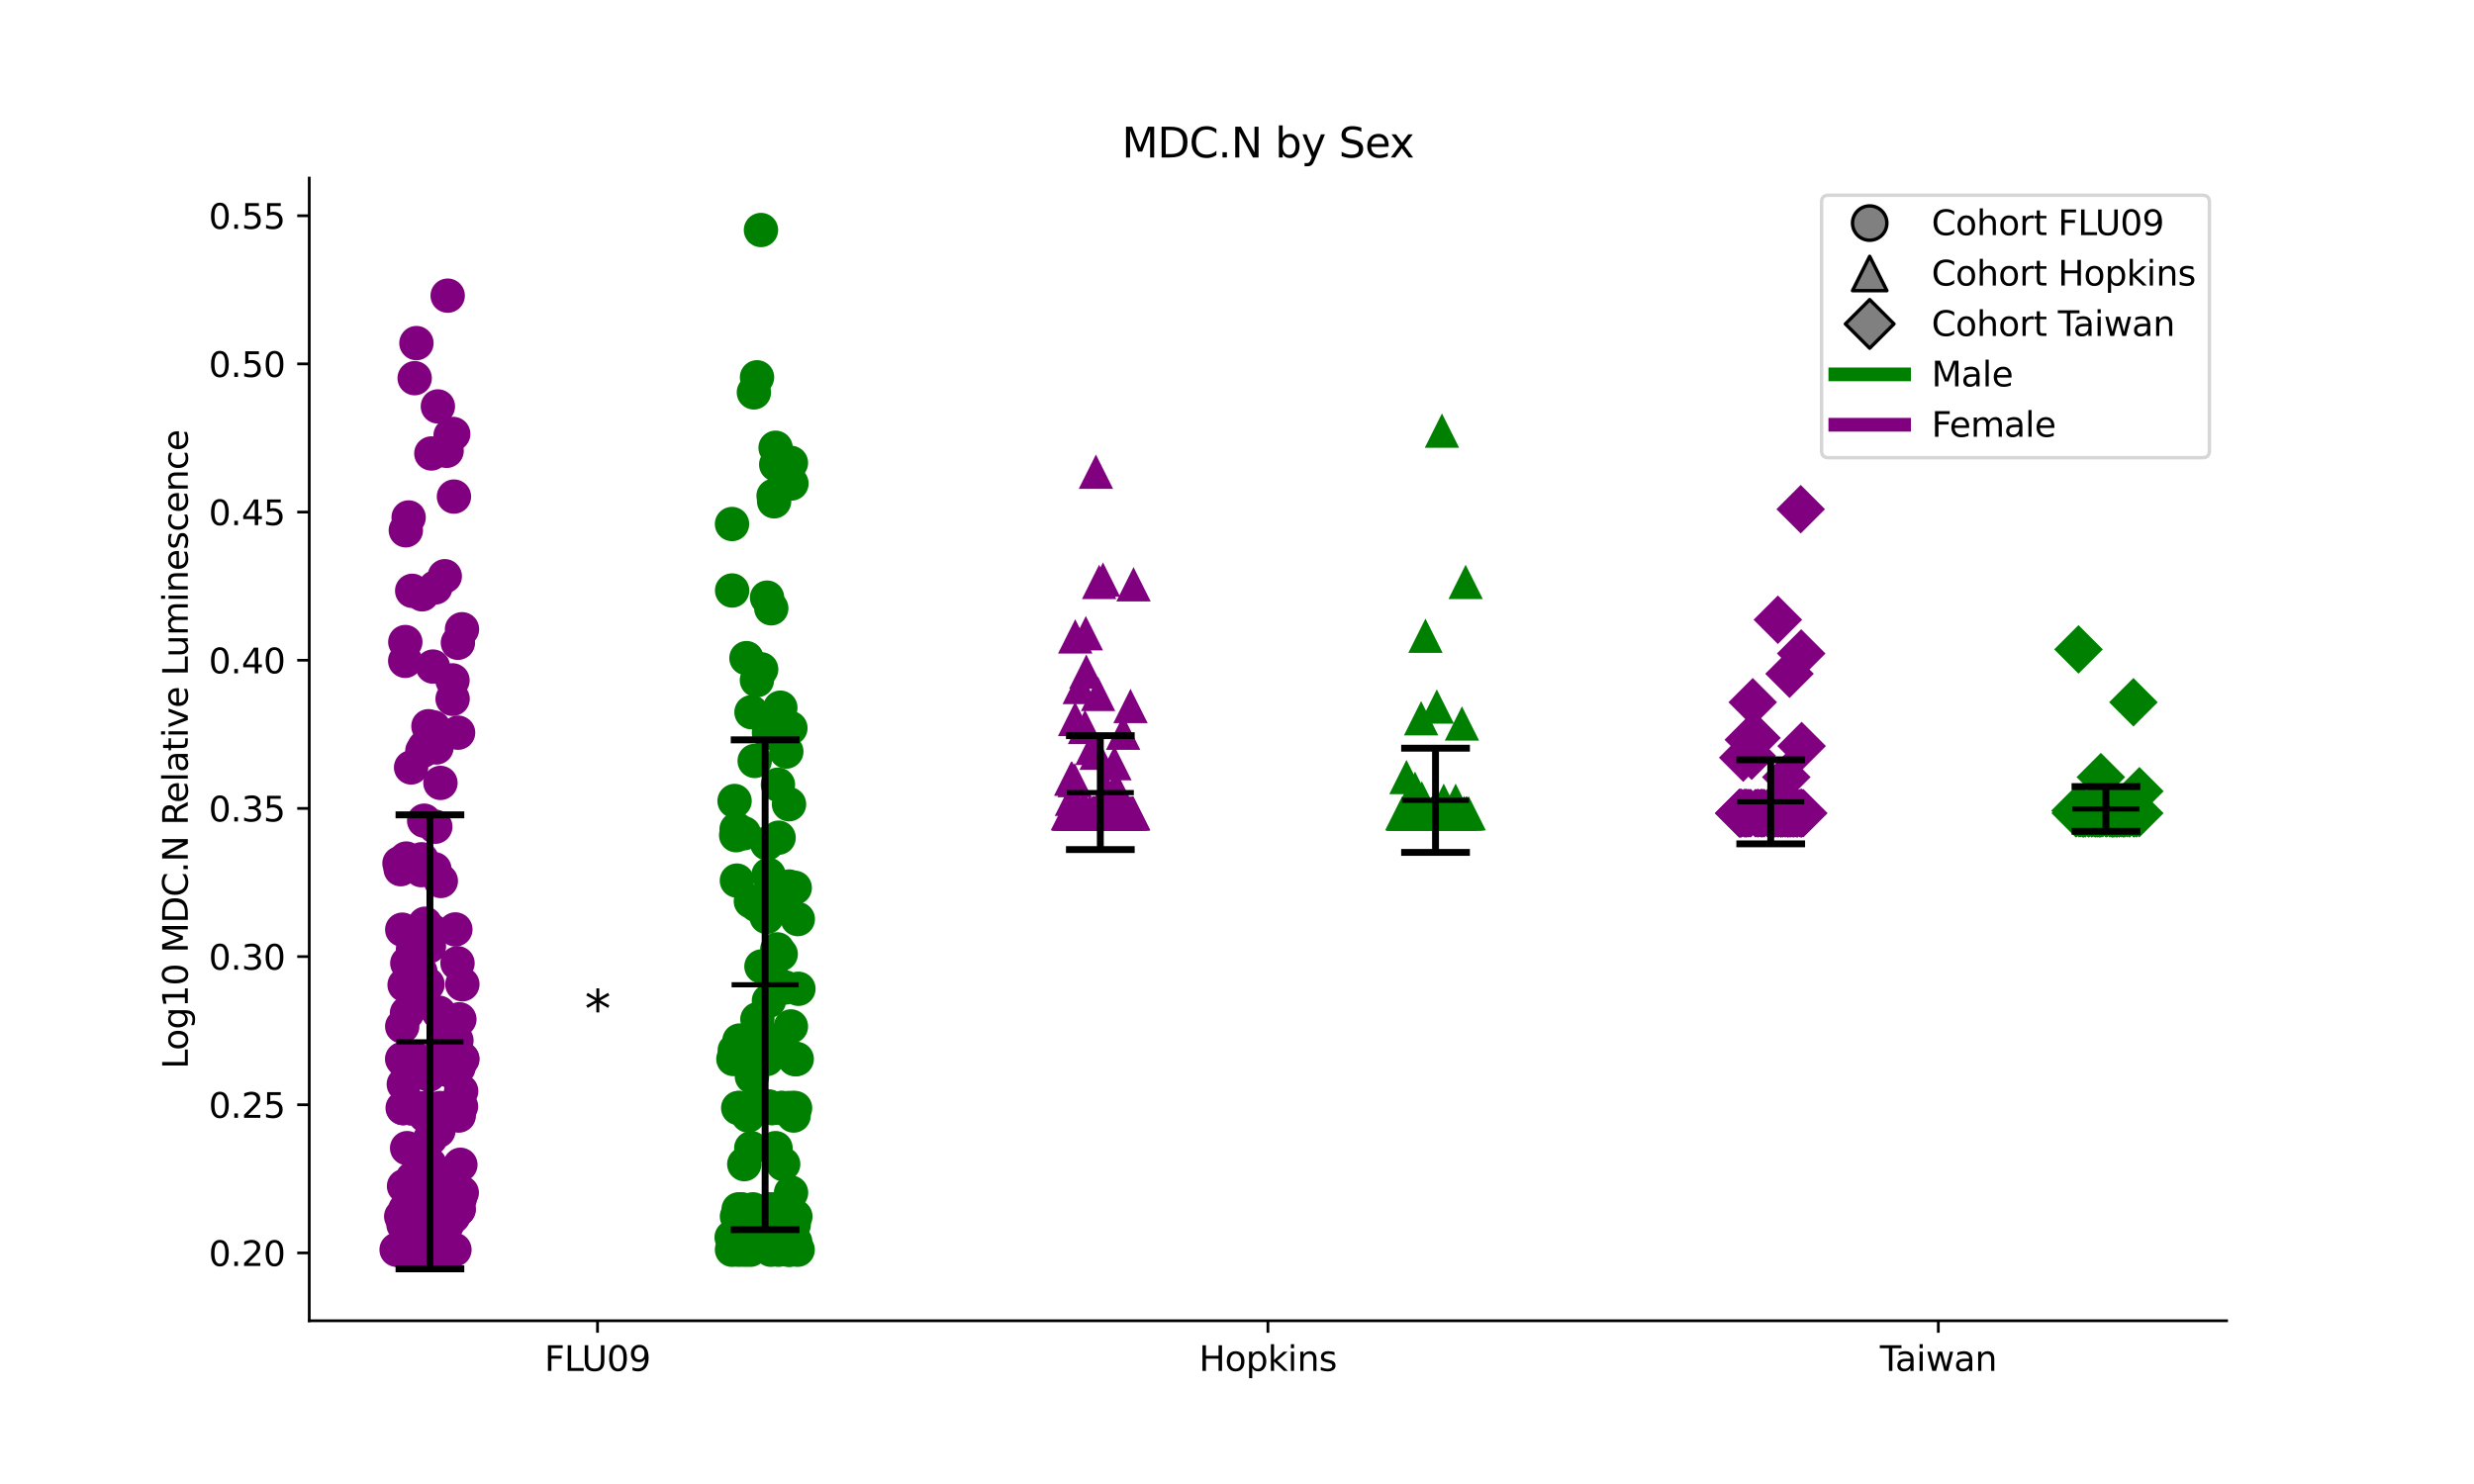<?xml version="1.0" encoding="utf-8" standalone="no"?>
<!DOCTYPE svg PUBLIC "-//W3C//DTD SVG 1.1//EN"
  "http://www.w3.org/Graphics/SVG/1.1/DTD/svg11.dtd">
<svg xmlns:xlink="http://www.w3.org/1999/xlink" width="720pt" height="432pt" viewBox="0 0 720 432" xmlns="http://www.w3.org/2000/svg" version="1.1">
 <defs>
  <style type="text/css">*{stroke-linejoin: round; stroke-linecap: butt}</style>
 </defs>
 <g id="figure_1">
  <g id="patch_1">
   <path d="M 0 432 
L 720 432 
L 720 0 
L 0 0 
z
" style="fill: #ffffff"/>
  </g>
  <g id="axes_1">
   <g id="patch_2">
    <path d="M 90 384.48 
L 648 384.48 
L 648 51.84 
L 90 51.84 
z
" style="fill: #ffffff"/>
   </g>
   <g id="PathCollection_1">
    <defs>
     <path id="m764b01406a" d="M 0 5 
C 1.326 5 2.598 4.473 3.536 3.536 
C 4.473 2.598 5 1.326 5 0 
C 5 -1.326 4.473 -2.598 3.536 -3.536 
C 2.598 -4.473 1.326 -5 0 -5 
C -1.326 -5 -2.598 -4.473 -3.536 -3.536 
C -4.473 -2.598 -5 -1.326 -5 0 
C -5 1.326 -4.473 2.598 -3.536 3.536 
C -2.598 4.473 -1.326 5 0 5 
z
"/>
    </defs>
    <g clip-path="url(#p2a281afae4)">
     <use xlink:href="#m764b01406a" x="126.141" y="356.494" style="fill: #800080"/>
     <use xlink:href="#m764b01406a" x="133.981" y="339.077" style="fill: #800080"/>
     <use xlink:href="#m764b01406a" x="126.808" y="308.286" style="fill: #800080"/>
     <use xlink:href="#m764b01406a" x="133.495" y="352.045" style="fill: #800080"/>
     <use xlink:href="#m764b01406a" x="117.523" y="315.627" style="fill: #800080"/>
     <use xlink:href="#m764b01406a" x="117.055" y="298.799" style="fill: #800080"/>
     <use xlink:href="#m764b01406a" x="124.204" y="354.121" style="fill: #800080"/>
     <use xlink:href="#m764b01406a" x="133.512" y="324.742" style="fill: #800080"/>
     <use xlink:href="#m764b01406a" x="133.411" y="352.045" style="fill: #800080"/>
     <use xlink:href="#m764b01406a" x="127.412" y="308.286" style="fill: #800080"/>
     <use xlink:href="#m764b01406a" x="134.211" y="317.621" style="fill: #800080"/>
     <use xlink:href="#m764b01406a" x="130.983" y="322.548" style="fill: #800080"/>
     <use xlink:href="#m764b01406a" x="122.576" y="291.837" style="fill: #800080"/>
     <use xlink:href="#m764b01406a" x="129.871" y="308.286" style="fill: #800080"/>
     <use xlink:href="#m764b01406a" x="126.728" y="354.121" style="fill: #800080"/>
     <use xlink:href="#m764b01406a" x="128.291" y="256.464" style="fill: #800080"/>
     <use xlink:href="#m764b01406a" x="123.298" y="291.337" style="fill: #800080"/>
     <use xlink:href="#m764b01406a" x="118.325" y="308.286" style="fill: #800080"/>
     <use xlink:href="#m764b01406a" x="123.58" y="217.459" style="fill: #800080"/>
     <use xlink:href="#m764b01406a" x="119.217" y="363.804" style="fill: #800080"/>
     <use xlink:href="#m764b01406a" x="129.889" y="308.286" style="fill: #800080"/>
     <use xlink:href="#m764b01406a" x="119.095" y="356.494" style="fill: #800080"/>
     <use xlink:href="#m764b01406a" x="125.988" y="194.043" style="fill: #800080"/>
     <use xlink:href="#m764b01406a" x="132.521" y="270.558" style="fill: #800080"/>
     <use xlink:href="#m764b01406a" x="123.779" y="324.742" style="fill: #800080"/>
     <use xlink:href="#m764b01406a" x="125.588" y="363.804" style="fill: #800080"/>
     <use xlink:href="#m764b01406a" x="116.764" y="354.121" style="fill: #800080"/>
     <use xlink:href="#m764b01406a" x="118.413" y="308.286" style="fill: #800080"/>
     <use xlink:href="#m764b01406a" x="132.836" y="302.912" style="fill: #800080"/>
     <use xlink:href="#m764b01406a" x="118.54" y="280.402" style="fill: #800080"/>
     <use xlink:href="#m764b01406a" x="124.829" y="275.495" style="fill: #800080"/>
     <use xlink:href="#m764b01406a" x="132.252" y="363.804" style="fill: #800080"/>
     <use xlink:href="#m764b01406a" x="134.562" y="308.286" style="fill: #800080"/>
     <use xlink:href="#m764b01406a" x="118.928" y="354.121" style="fill: #800080"/>
     <use xlink:href="#m764b01406a" x="115.426" y="363.804" style="fill: #800080"/>
     <use xlink:href="#m764b01406a" x="131.776" y="322.548" style="fill: #800080"/>
     <use xlink:href="#m764b01406a" x="117.374" y="322.548" style="fill: #800080"/>
     <use xlink:href="#m764b01406a" x="117.032" y="308.286" style="fill: #800080"/>
     <use xlink:href="#m764b01406a" x="117.959" y="352.045" style="fill: #800080"/>
     <use xlink:href="#m764b01406a" x="129.033" y="354.121" style="fill: #800080"/>
     <use xlink:href="#m764b01406a" x="117.066" y="270.631" style="fill: #800080"/>
     <use xlink:href="#m764b01406a" x="118.609" y="308.286" style="fill: #800080"/>
     <use xlink:href="#m764b01406a" x="130.002" y="354.121" style="fill: #800080"/>
     <use xlink:href="#m764b01406a" x="117.482" y="322.548" style="fill: #800080"/>
     <use xlink:href="#m764b01406a" x="129.193" y="354.121" style="fill: #800080"/>
     <use xlink:href="#m764b01406a" x="127.748" y="294.81" style="fill: #800080"/>
     <use xlink:href="#m764b01406a" x="119.024" y="345.29" style="fill: #800080"/>
     <use xlink:href="#m764b01406a" x="128.326" y="363.804" style="fill: #800080"/>
     <use xlink:href="#m764b01406a" x="129.458" y="354.121" style="fill: #800080"/>
     <use xlink:href="#m764b01406a" x="118.79" y="352.045" style="fill: #800080"/>
     <use xlink:href="#m764b01406a" x="125.253" y="331.394" style="fill: #800080"/>
     <use xlink:href="#m764b01406a" x="126.359" y="363.804" style="fill: #800080"/>
     <use xlink:href="#m764b01406a" x="133.668" y="322.548" style="fill: #800080"/>
     <use xlink:href="#m764b01406a" x="125.2" y="354.121" style="fill: #800080"/>
     <use xlink:href="#m764b01406a" x="131.121" y="311.796" style="fill: #800080"/>
     <use xlink:href="#m764b01406a" x="132.521" y="351.591" style="fill: #800080"/>
     <use xlink:href="#m764b01406a" x="128.054" y="322.548" style="fill: #800080"/>
     <use xlink:href="#m764b01406a" x="119.321" y="322.548" style="fill: #800080"/>
     <use xlink:href="#m764b01406a" x="127.658" y="352.045" style="fill: #800080"/>
     <use xlink:href="#m764b01406a" x="118.462" y="354.121" style="fill: #800080"/>
     <use xlink:href="#m764b01406a" x="120.196" y="276.368" style="fill: #800080"/>
     <use xlink:href="#m764b01406a" x="133.729" y="308.286" style="fill: #800080"/>
     <use xlink:href="#m764b01406a" x="119.273" y="354.121" style="fill: #800080"/>
     <use xlink:href="#m764b01406a" x="119.536" y="322.548" style="fill: #800080"/>
     <use xlink:href="#m764b01406a" x="119.642" y="223.408" style="fill: #800080"/>
     <use xlink:href="#m764b01406a" x="117.424" y="356.494" style="fill: #800080"/>
     <use xlink:href="#m764b01406a" x="133.316" y="213.291" style="fill: #800080"/>
     <use xlink:href="#m764b01406a" x="128.063" y="356.494" style="fill: #800080"/>
     <use xlink:href="#m764b01406a" x="129.827" y="322.548" style="fill: #800080"/>
     <use xlink:href="#m764b01406a" x="123.361" y="363.804" style="fill: #800080"/>
     <use xlink:href="#m764b01406a" x="121.953" y="354.121" style="fill: #800080"/>
     <use xlink:href="#m764b01406a" x="120.292" y="348.922" style="fill: #800080"/>
     <use xlink:href="#m764b01406a" x="123.968" y="363.804" style="fill: #800080"/>
     <use xlink:href="#m764b01406a" x="129.112" y="352.045" style="fill: #800080"/>
     <use xlink:href="#m764b01406a" x="131.203" y="348.922" style="fill: #800080"/>
     <use xlink:href="#m764b01406a" x="119.242" y="322.548" style="fill: #800080"/>
     <use xlink:href="#m764b01406a" x="131.285" y="308.286" style="fill: #800080"/>
     <use xlink:href="#m764b01406a" x="127.554" y="352.045" style="fill: #800080"/>
     <use xlink:href="#m764b01406a" x="122.916" y="218.621" style="fill: #800080"/>
     <use xlink:href="#m764b01406a" x="116.258" y="251.32" style="fill: #800080"/>
     <use xlink:href="#m764b01406a" x="117.6" y="308.286" style="fill: #800080"/>
     <use xlink:href="#m764b01406a" x="121.082" y="363.804" style="fill: #800080"/>
     <use xlink:href="#m764b01406a" x="127.661" y="363.804" style="fill: #800080"/>
     <use xlink:href="#m764b01406a" x="128.663" y="363.804" style="fill: #800080"/>
     <use xlink:href="#m764b01406a" x="130.832" y="322.548" style="fill: #800080"/>
     <use xlink:href="#m764b01406a" x="126.117" y="211.721" style="fill: #800080"/>
     <use xlink:href="#m764b01406a" x="119.922" y="354.121" style="fill: #800080"/>
     <use xlink:href="#m764b01406a" x="133.689" y="296.722" style="fill: #800080"/>
     <use xlink:href="#m764b01406a" x="120.55" y="345.29" style="fill: #800080"/>
     <use xlink:href="#m764b01406a" x="130.878" y="363.804" style="fill: #800080"/>
     <use xlink:href="#m764b01406a" x="132.961" y="322.548" style="fill: #800080"/>
     <use xlink:href="#m764b01406a" x="134.483" y="308.286" style="fill: #800080"/>
     <use xlink:href="#m764b01406a" x="122.844" y="363.804" style="fill: #800080"/>
     <use xlink:href="#m764b01406a" x="119.63" y="363.804" style="fill: #800080"/>
     <use xlink:href="#m764b01406a" x="124.857" y="312.87" style="fill: #800080"/>
     <use xlink:href="#m764b01406a" x="132.846" y="352.045" style="fill: #800080"/>
     <use xlink:href="#m764b01406a" x="127.737" y="363.804" style="fill: #800080"/>
     <use xlink:href="#m764b01406a" x="120.39" y="363.804" style="fill: #800080"/>
     <use xlink:href="#m764b01406a" x="118.997" y="354.121" style="fill: #800080"/>
     <use xlink:href="#m764b01406a" x="118.358" y="354.121" style="fill: #800080"/>
     <use xlink:href="#m764b01406a" x="120.063" y="354.121" style="fill: #800080"/>
     <use xlink:href="#m764b01406a" x="134.387" y="347.191" style="fill: #800080"/>
     <use xlink:href="#m764b01406a" x="127.588" y="329.166" style="fill: #800080"/>
     <use xlink:href="#m764b01406a" x="123.472" y="363.804" style="fill: #800080"/>
     <use xlink:href="#m764b01406a" x="121.275" y="322.548" style="fill: #800080"/>
     <use xlink:href="#m764b01406a" x="133.815" y="348.922" style="fill: #800080"/>
     <use xlink:href="#m764b01406a" x="130.685" y="354.121" style="fill: #800080"/>
     <use xlink:href="#m764b01406a" x="134.162" y="322.086" style="fill: #800080"/>
     <use xlink:href="#m764b01406a" x="118.484" y="334.23" style="fill: #800080"/>
     <use xlink:href="#m764b01406a" x="124.791" y="322.548" style="fill: #800080"/>
     <use xlink:href="#m764b01406a" x="119.681" y="322.548" style="fill: #800080"/>
     <use xlink:href="#m764b01406a" x="124.387" y="347.191" style="fill: #800080"/>
     <use xlink:href="#m764b01406a" x="125.009" y="338.885" style="fill: #800080"/>
     <use xlink:href="#m764b01406a" x="117.363" y="363.804" style="fill: #800080"/>
     <use xlink:href="#m764b01406a" x="124.421" y="286.527" style="fill: #800080"/>
     <use xlink:href="#m764b01406a" x="127.96" y="356.494" style="fill: #800080"/>
     <use xlink:href="#m764b01406a" x="124.651" y="363.804" style="fill: #800080"/>
     <use xlink:href="#m764b01406a" x="133.073" y="308.286" style="fill: #800080"/>
     <use xlink:href="#m764b01406a" x="117.587" y="345.29" style="fill: #800080"/>
     <use xlink:href="#m764b01406a" x="129.915" y="352.045" style="fill: #800080"/>
     <use xlink:href="#m764b01406a" x="131.929" y="354.121" style="fill: #800080"/>
     <use xlink:href="#m764b01406a" x="124.909" y="348.922" style="fill: #800080"/>
     <use xlink:href="#m764b01406a" x="128.896" y="345.29" style="fill: #800080"/>
     <use xlink:href="#m764b01406a" x="115.859" y="363.804" style="fill: #800080"/>
     <use xlink:href="#m764b01406a" x="133.443" y="310.738" style="fill: #800080"/>
     <use xlink:href="#m764b01406a" x="122.329" y="282.821" style="fill: #800080"/>
     <use xlink:href="#m764b01406a" x="120.433" y="360.191" style="fill: #800080"/>
     <use xlink:href="#m764b01406a" x="118.442" y="294.915" style="fill: #800080"/>
     <use xlink:href="#m764b01406a" x="117.648" y="309.051" style="fill: #800080"/>
     <use xlink:href="#m764b01406a" x="118.123" y="308.286" style="fill: #800080"/>
     <use xlink:href="#m764b01406a" x="130.094" y="356.494" style="fill: #800080"/>
     <use xlink:href="#m764b01406a" x="130.069" y="322.548" style="fill: #800080"/>
     <use xlink:href="#m764b01406a" x="128.182" y="227.908" style="fill: #800080"/>
     <use xlink:href="#m764b01406a" x="133.147" y="280.402" style="fill: #800080"/>
     <use xlink:href="#m764b01406a" x="120.104" y="343.027" style="fill: #800080"/>
     <use xlink:href="#m764b01406a" x="117.75" y="286.713" style="fill: #800080"/>
     <use xlink:href="#m764b01406a" x="126.915" y="356.494" style="fill: #800080"/>
     <use xlink:href="#m764b01406a" x="119.116" y="286.527" style="fill: #800080"/>
     <use xlink:href="#m764b01406a" x="126.724" y="309.437" style="fill: #800080"/>
     <use xlink:href="#m764b01406a" x="119.362" y="308.286" style="fill: #800080"/>
     <use xlink:href="#m764b01406a" x="116.003" y="363.804" style="fill: #800080"/>
     <use xlink:href="#m764b01406a" x="122.686" y="250.137" style="fill: #800080"/>
     <use xlink:href="#m764b01406a" x="120.921" y="308.286" style="fill: #800080"/>
     <use xlink:href="#m764b01406a" x="128.369" y="354.121" style="fill: #800080"/>
     <use xlink:href="#m764b01406a" x="132.291" y="308.286" style="fill: #800080"/>
     <use xlink:href="#m764b01406a" x="129.574" y="302.912" style="fill: #800080"/>
     <use xlink:href="#m764b01406a" x="127.666" y="360.191" style="fill: #800080"/>
     <use xlink:href="#m764b01406a" x="122.316" y="354.121" style="fill: #800080"/>
     <use xlink:href="#m764b01406a" x="122.59" y="363.804" style="fill: #800080"/>
     <use xlink:href="#m764b01406a" x="123.367" y="363.804" style="fill: #800080"/>
     <use xlink:href="#m764b01406a" x="131.602" y="308.286" style="fill: #800080"/>
     <use xlink:href="#m764b01406a" x="121.617" y="322.548" style="fill: #800080"/>
     <use xlink:href="#m764b01406a" x="116.609" y="253.026" style="fill: #800080"/>
     <use xlink:href="#m764b01406a" x="126.682" y="240.663" style="fill: #800080"/>
     <use xlink:href="#m764b01406a" x="123.449" y="238.903" style="fill: #800080"/>
     <use xlink:href="#m764b01406a" x="131.689" y="198.059" style="fill: #800080"/>
     <use xlink:href="#m764b01406a" x="121.12" y="352.045" style="fill: #800080"/>
     <use xlink:href="#m764b01406a" x="134.344" y="308.286" style="fill: #800080"/>
     <use xlink:href="#m764b01406a" x="123.72" y="268.896" style="fill: #800080"/>
     <use xlink:href="#m764b01406a" x="132.11" y="144.56" style="fill: #800080"/>
     <use xlink:href="#m764b01406a" x="124.015" y="322.548" style="fill: #800080"/>
     <use xlink:href="#m764b01406a" x="134.456" y="183.178" style="fill: #800080"/>
     <use xlink:href="#m764b01406a" x="120.68" y="110.091" style="fill: #800080"/>
     <use xlink:href="#m764b01406a" x="122.867" y="173.016" style="fill: #800080"/>
     <use xlink:href="#m764b01406a" x="117.19" y="322.548" style="fill: #800080"/>
     <use xlink:href="#m764b01406a" x="130.291" y="86.069" style="fill: #800080"/>
     <use xlink:href="#m764b01406a" x="129.365" y="324.742" style="fill: #800080"/>
     <use xlink:href="#m764b01406a" x="123.913" y="360.191" style="fill: #800080"/>
     <use xlink:href="#m764b01406a" x="118.11" y="154.374" style="fill: #800080"/>
     <use xlink:href="#m764b01406a" x="121.239" y="363.804" style="fill: #800080"/>
     <use xlink:href="#m764b01406a" x="129.971" y="131.237" style="fill: #800080"/>
     <use xlink:href="#m764b01406a" x="134.557" y="286.527" style="fill: #800080"/>
     <use xlink:href="#m764b01406a" x="122.606" y="253.306" style="fill: #800080"/>
     <use xlink:href="#m764b01406a" x="125.536" y="132.012" style="fill: #800080"/>
     <use xlink:href="#m764b01406a" x="127.437" y="118.317" style="fill: #800080"/>
     <use xlink:href="#m764b01406a" x="131.906" y="126.329" style="fill: #800080"/>
     <use xlink:href="#m764b01406a" x="119.957" y="171.992" style="fill: #800080"/>
     <use xlink:href="#m764b01406a" x="117.957" y="186.902" style="fill: #800080"/>
     <use xlink:href="#m764b01406a" x="129.44" y="167.741" style="fill: #800080"/>
     <use xlink:href="#m764b01406a" x="125.739" y="270.999" style="fill: #800080"/>
     <use xlink:href="#m764b01406a" x="131.142" y="126.743" style="fill: #800080"/>
     <use xlink:href="#m764b01406a" x="117.926" y="192.379" style="fill: #800080"/>
     <use xlink:href="#m764b01406a" x="126.424" y="253.026" style="fill: #800080"/>
     <use xlink:href="#m764b01406a" x="127.027" y="217.584" style="fill: #800080"/>
     <use xlink:href="#m764b01406a" x="118.231" y="249.924" style="fill: #800080"/>
     <use xlink:href="#m764b01406a" x="126.707" y="171.001" style="fill: #800080"/>
     <use xlink:href="#m764b01406a" x="131.72" y="203.447" style="fill: #800080"/>
     <use xlink:href="#m764b01406a" x="121.193" y="99.878" style="fill: #800080"/>
     <use xlink:href="#m764b01406a" x="133.261" y="187.12" style="fill: #800080"/>
     <use xlink:href="#m764b01406a" x="121.465" y="309.437" style="fill: #800080"/>
     <use xlink:href="#m764b01406a" x="118.923" y="150.636" style="fill: #800080"/>
     <use xlink:href="#m764b01406a" x="124.686" y="211.412" style="fill: #800080"/>
    </g>
   </g>
   <g id="PathCollection_2">
    <defs>
     <path id="m765926c8af" d="M 0 5 
C 1.326 5 2.598 4.473 3.536 3.536 
C 4.473 2.598 5 1.326 5 0 
C 5 -1.326 4.473 -2.598 3.536 -3.536 
C 2.598 -4.473 1.326 -5 0 -5 
C -1.326 -5 -2.598 -4.473 -3.536 -3.536 
C -4.473 -2.598 -5 -1.326 -5 0 
C -5 1.326 -4.473 2.598 -3.536 3.536 
C -2.598 4.473 -1.326 5 0 5 
z
"/>
    </defs>
    <g clip-path="url(#p2a281afae4)">
     <use xlink:href="#m765926c8af" x="216.978" y="308.286" style="fill: #008000"/>
     <use xlink:href="#m765926c8af" x="214.478" y="354.121" style="fill: #008000"/>
     <use xlink:href="#m765926c8af" x="225.576" y="285.788" style="fill: #008000"/>
     <use xlink:href="#m765926c8af" x="216.553" y="308.286" style="fill: #008000"/>
     <use xlink:href="#m765926c8af" x="218.645" y="334.23" style="fill: #008000"/>
     <use xlink:href="#m765926c8af" x="216.607" y="338.885" style="fill: #008000"/>
     <use xlink:href="#m765926c8af" x="229.988" y="363.804" style="fill: #008000"/>
     <use xlink:href="#m765926c8af" x="230.306" y="360.191" style="fill: #008000"/>
     <use xlink:href="#m765926c8af" x="229.622" y="234.115" style="fill: #008000"/>
     <use xlink:href="#m765926c8af" x="229.353" y="363.804" style="fill: #008000"/>
     <use xlink:href="#m765926c8af" x="215.87" y="352.045" style="fill: #008000"/>
     <use xlink:href="#m765926c8af" x="218.834" y="313.413" style="fill: #008000"/>
     <use xlink:href="#m765926c8af" x="216.023" y="356.494" style="fill: #008000"/>
     <use xlink:href="#m765926c8af" x="232.359" y="287.84" style="fill: #008000"/>
     <use xlink:href="#m765926c8af" x="227.595" y="354.121" style="fill: #008000"/>
     <use xlink:href="#m765926c8af" x="213.035" y="363.804" style="fill: #008000"/>
     <use xlink:href="#m765926c8af" x="224.039" y="352.045" style="fill: #008000"/>
     <use xlink:href="#m765926c8af" x="224.603" y="322.548" style="fill: #008000"/>
     <use xlink:href="#m765926c8af" x="221.112" y="356.494" style="fill: #008000"/>
     <use xlink:href="#m765926c8af" x="227.366" y="322.548" style="fill: #008000"/>
     <use xlink:href="#m765926c8af" x="217.762" y="324.742" style="fill: #008000"/>
     <use xlink:href="#m765926c8af" x="226.216" y="354.121" style="fill: #008000"/>
     <use xlink:href="#m765926c8af" x="226.214" y="276.368" style="fill: #008000"/>
     <use xlink:href="#m765926c8af" x="220.822" y="322.548" style="fill: #008000"/>
     <use xlink:href="#m765926c8af" x="227.924" y="338.885" style="fill: #008000"/>
     <use xlink:href="#m765926c8af" x="223.654" y="261.484" style="fill: #008000"/>
     <use xlink:href="#m765926c8af" x="224.718" y="302.912" style="fill: #008000"/>
     <use xlink:href="#m765926c8af" x="224.343" y="363.804" style="fill: #008000"/>
     <use xlink:href="#m765926c8af" x="215.558" y="354.121" style="fill: #008000"/>
     <use xlink:href="#m765926c8af" x="231.47" y="354.121" style="fill: #008000"/>
     <use xlink:href="#m765926c8af" x="213.778" y="233.177" style="fill: #008000"/>
     <use xlink:href="#m765926c8af" x="227.641" y="322.548" style="fill: #008000"/>
     <use xlink:href="#m765926c8af" x="223.109" y="266.928" style="fill: #008000"/>
     <use xlink:href="#m765926c8af" x="218.834" y="354.121" style="fill: #008000"/>
     <use xlink:href="#m765926c8af" x="216.494" y="242.568" style="fill: #008000"/>
     <use xlink:href="#m765926c8af" x="230.961" y="324.742" style="fill: #008000"/>
     <use xlink:href="#m765926c8af" x="231.591" y="308.286" style="fill: #008000"/>
     <use xlink:href="#m765926c8af" x="213.437" y="308.286" style="fill: #008000"/>
     <use xlink:href="#m765926c8af" x="220.68" y="307.278" style="fill: #008000"/>
     <use xlink:href="#m765926c8af" x="227.209" y="277.74" style="fill: #008000"/>
     <use xlink:href="#m765926c8af" x="226.557" y="363.804" style="fill: #008000"/>
     <use xlink:href="#m765926c8af" x="214.375" y="241.399" style="fill: #008000"/>
     <use xlink:href="#m765926c8af" x="218.391" y="363.804" style="fill: #008000"/>
     <use xlink:href="#m765926c8af" x="218.525" y="262.382" style="fill: #008000"/>
     <use xlink:href="#m765926c8af" x="223.258" y="245.516" style="fill: #008000"/>
     <use xlink:href="#m765926c8af" x="230.179" y="298.799" style="fill: #008000"/>
     <use xlink:href="#m765926c8af" x="219.505" y="356.494" style="fill: #008000"/>
     <use xlink:href="#m765926c8af" x="213.835" y="305.793" style="fill: #008000"/>
     <use xlink:href="#m765926c8af" x="220.314" y="109.839" style="fill: #008000"/>
     <use xlink:href="#m765926c8af" x="225.983" y="354.121" style="fill: #008000"/>
     <use xlink:href="#m765926c8af" x="213.069" y="171.896" style="fill: #008000"/>
     <use xlink:href="#m765926c8af" x="220.424" y="296.722" style="fill: #008000"/>
     <use xlink:href="#m765926c8af" x="221.464" y="66.96" style="fill: #008000"/>
     <use xlink:href="#m765926c8af" x="231.303" y="308.286" style="fill: #008000"/>
     <use xlink:href="#m765926c8af" x="213.276" y="360.191" style="fill: #008000"/>
     <use xlink:href="#m765926c8af" x="231.423" y="361.463" style="fill: #008000"/>
     <use xlink:href="#m765926c8af" x="214.964" y="352.045" style="fill: #008000"/>
     <use xlink:href="#m765926c8af" x="220.149" y="308.286" style="fill: #008000"/>
     <use xlink:href="#m765926c8af" x="227.605" y="351.591" style="fill: #008000"/>
     <use xlink:href="#m765926c8af" x="231.29" y="258.438" style="fill: #008000"/>
     <use xlink:href="#m765926c8af" x="225.695" y="334.23" style="fill: #008000"/>
     <use xlink:href="#m765926c8af" x="227.1" y="206.014" style="fill: #008000"/>
     <use xlink:href="#m765926c8af" x="214.841" y="322.548" style="fill: #008000"/>
     <use xlink:href="#m765926c8af" x="230.767" y="322.548" style="fill: #008000"/>
     <use xlink:href="#m765926c8af" x="215.218" y="322.548" style="fill: #008000"/>
     <use xlink:href="#m765926c8af" x="225.393" y="262.382" style="fill: #008000"/>
     <use xlink:href="#m765926c8af" x="216.792" y="363.804" style="fill: #008000"/>
     <use xlink:href="#m765926c8af" x="223.238" y="173.975" style="fill: #008000"/>
     <use xlink:href="#m765926c8af" x="220.832" y="322.086" style="fill: #008000"/>
     <use xlink:href="#m765926c8af" x="219.144" y="352.045" style="fill: #008000"/>
     <use xlink:href="#m765926c8af" x="214.244" y="243.137" style="fill: #008000"/>
     <use xlink:href="#m765926c8af" x="232.179" y="267.554" style="fill: #008000"/>
     <use xlink:href="#m765926c8af" x="230.995" y="356.494" style="fill: #008000"/>
     <use xlink:href="#m765926c8af" x="230.221" y="347.191" style="fill: #008000"/>
     <use xlink:href="#m765926c8af" x="232.138" y="363.804" style="fill: #008000"/>
     <use xlink:href="#m765926c8af" x="229.506" y="322.548" style="fill: #008000"/>
     <use xlink:href="#m765926c8af" x="225.446" y="352.045" style="fill: #008000"/>
     <use xlink:href="#m765926c8af" x="215.204" y="302.912" style="fill: #008000"/>
     <use xlink:href="#m765926c8af" x="221.62" y="322.548" style="fill: #008000"/>
     <use xlink:href="#m765926c8af" x="231.383" y="322.548" style="fill: #008000"/>
     <use xlink:href="#m765926c8af" x="223.797" y="213.291" style="fill: #008000"/>
     <use xlink:href="#m765926c8af" x="223.168" y="308.286" style="fill: #008000"/>
     <use xlink:href="#m765926c8af" x="231.865" y="308.286" style="fill: #008000"/>
     <use xlink:href="#m765926c8af" x="224.799" y="322.548" style="fill: #008000"/>
     <use xlink:href="#m765926c8af" x="220.287" y="198.015" style="fill: #008000"/>
     <use xlink:href="#m765926c8af" x="215.002" y="363.804" style="fill: #008000"/>
     <use xlink:href="#m765926c8af" x="219.888" y="322.548" style="fill: #008000"/>
     <use xlink:href="#m765926c8af" x="223.712" y="322.086" style="fill: #008000"/>
     <use xlink:href="#m765926c8af" x="214.458" y="256.347" style="fill: #008000"/>
     <use xlink:href="#m765926c8af" x="220.196" y="263.489" style="fill: #008000"/>
     <use xlink:href="#m765926c8af" x="225.902" y="135.233" style="fill: #008000"/>
     <use xlink:href="#m765926c8af" x="212.936" y="360.191" style="fill: #008000"/>
     <use xlink:href="#m765926c8af" x="230.026" y="211.946" style="fill: #008000"/>
     <use xlink:href="#m765926c8af" x="223.782" y="291.337" style="fill: #008000"/>
     <use xlink:href="#m765926c8af" x="229.676" y="258.074" style="fill: #008000"/>
     <use xlink:href="#m765926c8af" x="225.287" y="145.932" style="fill: #008000"/>
     <use xlink:href="#m765926c8af" x="219.404" y="114.226" style="fill: #008000"/>
     <use xlink:href="#m765926c8af" x="225.137" y="144.344" style="fill: #008000"/>
     <use xlink:href="#m765926c8af" x="226.591" y="243.856" style="fill: #008000"/>
     <use xlink:href="#m765926c8af" x="217.238" y="191.585" style="fill: #008000"/>
     <use xlink:href="#m765926c8af" x="224.461" y="177.081" style="fill: #008000"/>
     <use xlink:href="#m765926c8af" x="230.181" y="134.739" style="fill: #008000"/>
     <use xlink:href="#m765926c8af" x="221.527" y="194.832" style="fill: #008000"/>
     <use xlink:href="#m765926c8af" x="228.515" y="287.462" style="fill: #008000"/>
     <use xlink:href="#m765926c8af" x="228.842" y="218.78" style="fill: #008000"/>
     <use xlink:href="#m765926c8af" x="218.71" y="207.33" style="fill: #008000"/>
     <use xlink:href="#m765926c8af" x="223.668" y="254.665" style="fill: #008000"/>
     <use xlink:href="#m765926c8af" x="219.631" y="221.513" style="fill: #008000"/>
     <use xlink:href="#m765926c8af" x="230.332" y="140.745" style="fill: #008000"/>
     <use xlink:href="#m765926c8af" x="226.402" y="228.43" style="fill: #008000"/>
     <use xlink:href="#m765926c8af" x="220.227" y="322.548" style="fill: #008000"/>
     <use xlink:href="#m765926c8af" x="225.719" y="130.344" style="fill: #008000"/>
     <use xlink:href="#m765926c8af" x="213.037" y="152.546" style="fill: #008000"/>
     <use xlink:href="#m765926c8af" x="221.605" y="281.342" style="fill: #008000"/>
    </g>
   </g>
   <g id="PathCollection_3">
    <defs>
     <path id="m114cc1e798" d="M 0 -5 
L -5 5 
L 5 5 
z
"/>
    </defs>
    <g clip-path="url(#p2a281afae4)">
     <use xlink:href="#m114cc1e798" x="314.672" y="236.719" style="fill: #800080"/>
     <use xlink:href="#m114cc1e798" x="314.751" y="236.719" style="fill: #800080"/>
     <use xlink:href="#m114cc1e798" x="327.091" y="236.719" style="fill: #800080"/>
     <use xlink:href="#m114cc1e798" x="321.787" y="236.719" style="fill: #800080"/>
     <use xlink:href="#m114cc1e798" x="318.697" y="236.719" style="fill: #800080"/>
     <use xlink:href="#m114cc1e798" x="318.277" y="236.719" style="fill: #800080"/>
     <use xlink:href="#m114cc1e798" x="314.791" y="236.719" style="fill: #800080"/>
     <use xlink:href="#m114cc1e798" x="313.229" y="236.719" style="fill: #800080"/>
     <use xlink:href="#m114cc1e798" x="321.782" y="236.719" style="fill: #800080"/>
     <use xlink:href="#m114cc1e798" x="319.074" y="236.719" style="fill: #800080"/>
     <use xlink:href="#m114cc1e798" x="311.876" y="236.719" style="fill: #800080"/>
     <use xlink:href="#m114cc1e798" x="327.348" y="236.719" style="fill: #800080"/>
     <use xlink:href="#m114cc1e798" x="312.565" y="236.719" style="fill: #800080"/>
     <use xlink:href="#m114cc1e798" x="315.961" y="236.719" style="fill: #800080"/>
     <use xlink:href="#m114cc1e798" x="327.615" y="236.719" style="fill: #800080"/>
     <use xlink:href="#m114cc1e798" x="325.156" y="236.719" style="fill: #800080"/>
     <use xlink:href="#m114cc1e798" x="324.84" y="236.719" style="fill: #800080"/>
     <use xlink:href="#m114cc1e798" x="310.792" y="236.719" style="fill: #800080"/>
     <use xlink:href="#m114cc1e798" x="315.863" y="236.719" style="fill: #800080"/>
     <use xlink:href="#m114cc1e798" x="324.321" y="222.149" style="fill: #800080"/>
     <use xlink:href="#m114cc1e798" x="311.754" y="226.624" style="fill: #800080"/>
     <use xlink:href="#m114cc1e798" x="322.483" y="236.719" style="fill: #800080"/>
     <use xlink:href="#m114cc1e798" x="319.268" y="236.719" style="fill: #800080"/>
     <use xlink:href="#m114cc1e798" x="311.986" y="226.624" style="fill: #800080"/>
     <use xlink:href="#m114cc1e798" x="323.714" y="236.719" style="fill: #800080"/>
     <use xlink:href="#m114cc1e798" x="319.572" y="202.003" style="fill: #800080"/>
     <use xlink:href="#m114cc1e798" x="312.919" y="185.244" style="fill: #800080"/>
     <use xlink:href="#m114cc1e798" x="325.979" y="236.719" style="fill: #800080"/>
     <use xlink:href="#m114cc1e798" x="318.194" y="236.719" style="fill: #800080"/>
     <use xlink:href="#m114cc1e798" x="318.503" y="236.719" style="fill: #800080"/>
     <use xlink:href="#m114cc1e798" x="327.183" y="236.719" style="fill: #800080"/>
     <use xlink:href="#m114cc1e798" x="321.645" y="236.719" style="fill: #800080"/>
     <use xlink:href="#m114cc1e798" x="322.005" y="230.33" style="fill: #800080"/>
     <use xlink:href="#m114cc1e798" x="329.01" y="205.507" style="fill: #800080"/>
     <use xlink:href="#m114cc1e798" x="325.548" y="236.719" style="fill: #800080"/>
     <use xlink:href="#m114cc1e798" x="315.192" y="236.719" style="fill: #800080"/>
     <use xlink:href="#m114cc1e798" x="323.622" y="236.719" style="fill: #800080"/>
     <use xlink:href="#m114cc1e798" x="319.459" y="236.719" style="fill: #800080"/>
     <use xlink:href="#m114cc1e798" x="322.938" y="236.719" style="fill: #800080"/>
     <use xlink:href="#m114cc1e798" x="317.951" y="236.719" style="fill: #800080"/>
     <use xlink:href="#m114cc1e798" x="329.673" y="236.719" style="fill: #800080"/>
     <use xlink:href="#m114cc1e798" x="328.41" y="236.719" style="fill: #800080"/>
     <use xlink:href="#m114cc1e798" x="328.327" y="236.719" style="fill: #800080"/>
     <use xlink:href="#m114cc1e798" x="323.937" y="236.719" style="fill: #800080"/>
     <use xlink:href="#m114cc1e798" x="318.939" y="137.31" style="fill: #800080"/>
     <use xlink:href="#m114cc1e798" x="317.94" y="217.708" style="fill: #800080"/>
     <use xlink:href="#m114cc1e798" x="320.762" y="236.719" style="fill: #800080"/>
     <use xlink:href="#m114cc1e798" x="326.26" y="236.719" style="fill: #800080"/>
     <use xlink:href="#m114cc1e798" x="321.759" y="236.719" style="fill: #800080"/>
     <use xlink:href="#m114cc1e798" x="329.804" y="236.719" style="fill: #800080"/>
     <use xlink:href="#m114cc1e798" x="313.915" y="236.719" style="fill: #800080"/>
     <use xlink:href="#m114cc1e798" x="318.29" y="236.719" style="fill: #800080"/>
     <use xlink:href="#m114cc1e798" x="319.938" y="236.719" style="fill: #800080"/>
     <use xlink:href="#m114cc1e798" x="318.198" y="236.719" style="fill: #800080"/>
     <use xlink:href="#m114cc1e798" x="319.49" y="236.719" style="fill: #800080"/>
     <use xlink:href="#m114cc1e798" x="311.929" y="236.719" style="fill: #800080"/>
     <use xlink:href="#m114cc1e798" x="319.769" y="236.719" style="fill: #800080"/>
     <use xlink:href="#m114cc1e798" x="321.004" y="168.711" style="fill: #800080"/>
     <use xlink:href="#m114cc1e798" x="324.336" y="236.719" style="fill: #800080"/>
     <use xlink:href="#m114cc1e798" x="328.837" y="236.719" style="fill: #800080"/>
     <use xlink:href="#m114cc1e798" x="324.408" y="236.719" style="fill: #800080"/>
     <use xlink:href="#m114cc1e798" x="318.294" y="236.719" style="fill: #800080"/>
     <use xlink:href="#m114cc1e798" x="324.754" y="229.221" style="fill: #800080"/>
     <use xlink:href="#m114cc1e798" x="311.13" y="236.719" style="fill: #800080"/>
     <use xlink:href="#m114cc1e798" x="315.544" y="236.719" style="fill: #800080"/>
     <use xlink:href="#m114cc1e798" x="322.859" y="236.719" style="fill: #800080"/>
     <use xlink:href="#m114cc1e798" x="315.051" y="236.719" style="fill: #800080"/>
     <use xlink:href="#m114cc1e798" x="311.616" y="236.719" style="fill: #800080"/>
     <use xlink:href="#m114cc1e798" x="316.002" y="184.322" style="fill: #800080"/>
     <use xlink:href="#m114cc1e798" x="314.781" y="236.719" style="fill: #800080"/>
     <use xlink:href="#m114cc1e798" x="319.874" y="169.398" style="fill: #800080"/>
     <use xlink:href="#m114cc1e798" x="326.407" y="236.719" style="fill: #800080"/>
     <use xlink:href="#m114cc1e798" x="318.025" y="236.719" style="fill: #800080"/>
     <use xlink:href="#m114cc1e798" x="312.749" y="227.098" style="fill: #800080"/>
     <use xlink:href="#m114cc1e798" x="318.773" y="236.719" style="fill: #800080"/>
     <use xlink:href="#m114cc1e798" x="311.151" y="236.719" style="fill: #800080"/>
     <use xlink:href="#m114cc1e798" x="329.889" y="170.081" style="fill: #800080"/>
     <use xlink:href="#m114cc1e798" x="320.587" y="236.719" style="fill: #800080"/>
     <use xlink:href="#m114cc1e798" x="315.771" y="211.608" style="fill: #800080"/>
     <use xlink:href="#m114cc1e798" x="324.121" y="236.719" style="fill: #800080"/>
     <use xlink:href="#m114cc1e798" x="328.941" y="236.719" style="fill: #800080"/>
     <use xlink:href="#m114cc1e798" x="323.933" y="236.719" style="fill: #800080"/>
     <use xlink:href="#m114cc1e798" x="317.306" y="236.719" style="fill: #800080"/>
     <use xlink:href="#m114cc1e798" x="322.148" y="236.719" style="fill: #800080"/>
     <use xlink:href="#m114cc1e798" x="320.763" y="236.719" style="fill: #800080"/>
     <use xlink:href="#m114cc1e798" x="328.041" y="236.719" style="fill: #800080"/>
     <use xlink:href="#m114cc1e798" x="322.894" y="236.719" style="fill: #800080"/>
     <use xlink:href="#m114cc1e798" x="323.012" y="236.719" style="fill: #800080"/>
     <use xlink:href="#m114cc1e798" x="314.126" y="236.719" style="fill: #800080"/>
     <use xlink:href="#m114cc1e798" x="320.975" y="236.719" style="fill: #800080"/>
     <use xlink:href="#m114cc1e798" x="313.986" y="236.719" style="fill: #800080"/>
     <use xlink:href="#m114cc1e798" x="316.146" y="195.505" style="fill: #800080"/>
     <use xlink:href="#m114cc1e798" x="321.243" y="236.719" style="fill: #800080"/>
     <use xlink:href="#m114cc1e798" x="322.021" y="236.719" style="fill: #800080"/>
     <use xlink:href="#m114cc1e798" x="326.875" y="213.291" style="fill: #800080"/>
     <use xlink:href="#m114cc1e798" x="315.759" y="236.719" style="fill: #800080"/>
     <use xlink:href="#m114cc1e798" x="325.376" y="236.719" style="fill: #800080"/>
     <use xlink:href="#m114cc1e798" x="325.642" y="236.719" style="fill: #800080"/>
     <use xlink:href="#m114cc1e798" x="311.948" y="232.533" style="fill: #800080"/>
     <use xlink:href="#m114cc1e798" x="311.402" y="236.719" style="fill: #800080"/>
     <use xlink:href="#m114cc1e798" x="322.791" y="236.719" style="fill: #800080"/>
     <use xlink:href="#m114cc1e798" x="319.154" y="219.13" style="fill: #800080"/>
     <use xlink:href="#m114cc1e798" x="326.515" y="236.719" style="fill: #800080"/>
     <use xlink:href="#m114cc1e798" x="312.887" y="209.294" style="fill: #800080"/>
     <use xlink:href="#m114cc1e798" x="314.235" y="199.974" style="fill: #800080"/>
     <use xlink:href="#m114cc1e798" x="319.692" y="236.719" style="fill: #800080"/>
     <use xlink:href="#m114cc1e798" x="321.561" y="236.719" style="fill: #800080"/>
     <use xlink:href="#m114cc1e798" x="329.308" y="236.719" style="fill: #800080"/>
     <use xlink:href="#m114cc1e798" x="313.159" y="236.719" style="fill: #800080"/>
     <use xlink:href="#m114cc1e798" x="313.174" y="236.719" style="fill: #800080"/>
     <use xlink:href="#m114cc1e798" x="319.854" y="236.719" style="fill: #800080"/>
     <use xlink:href="#m114cc1e798" x="312.178" y="236.719" style="fill: #800080"/>
     <use xlink:href="#m114cc1e798" x="316.94" y="236.719" style="fill: #800080"/>
     <use xlink:href="#m114cc1e798" x="318.372" y="236.719" style="fill: #800080"/>
     <use xlink:href="#m114cc1e798" x="327.501" y="236.719" style="fill: #800080"/>
     <use xlink:href="#m114cc1e798" x="312.265" y="236.719" style="fill: #800080"/>
     <use xlink:href="#m114cc1e798" x="316.308" y="236.719" style="fill: #800080"/>
     <use xlink:href="#m114cc1e798" x="329.564" y="236.719" style="fill: #800080"/>
     <use xlink:href="#m114cc1e798" x="318.779" y="236.719" style="fill: #800080"/>
     <use xlink:href="#m114cc1e798" x="319.01" y="236.719" style="fill: #800080"/>
     <use xlink:href="#m114cc1e798" x="311.168" y="236.719" style="fill: #800080"/>
    </g>
   </g>
   <g id="PathCollection_4">
    <defs>
     <path id="m0a2e575665" d="M 0 -5 
L -5 5 
L 5 5 
z
"/>
    </defs>
    <g clip-path="url(#p2a281afae4)">
     <use xlink:href="#m0a2e575665" x="415.594" y="236.719" style="fill: #008000"/>
     <use xlink:href="#m0a2e575665" x="423.935" y="236.719" style="fill: #008000"/>
     <use xlink:href="#m0a2e575665" x="418.146" y="205.659" style="fill: #008000"/>
     <use xlink:href="#m0a2e575665" x="421.222" y="236.719" style="fill: #008000"/>
     <use xlink:href="#m0a2e575665" x="421.931" y="236.719" style="fill: #008000"/>
     <use xlink:href="#m0a2e575665" x="409.098" y="236.719" style="fill: #008000"/>
     <use xlink:href="#m0a2e575665" x="419.375" y="236.719" style="fill: #008000"/>
     <use xlink:href="#m0a2e575665" x="414.478" y="236.719" style="fill: #008000"/>
     <use xlink:href="#m0a2e575665" x="411.724" y="236.719" style="fill: #008000"/>
     <use xlink:href="#m0a2e575665" x="408.945" y="236.719" style="fill: #008000"/>
     <use xlink:href="#m0a2e575665" x="410.558" y="236.719" style="fill: #008000"/>
     <use xlink:href="#m0a2e575665" x="426.059" y="236.719" style="fill: #008000"/>
     <use xlink:href="#m0a2e575665" x="420.302" y="236.719" style="fill: #008000"/>
     <use xlink:href="#m0a2e575665" x="424.913" y="236.719" style="fill: #008000"/>
     <use xlink:href="#m0a2e575665" x="422.575" y="236.719" style="fill: #008000"/>
     <use xlink:href="#m0a2e575665" x="414.03" y="236.719" style="fill: #008000"/>
     <use xlink:href="#m0a2e575665" x="418.759" y="236.719" style="fill: #008000"/>
     <use xlink:href="#m0a2e575665" x="418.452" y="236.719" style="fill: #008000"/>
     <use xlink:href="#m0a2e575665" x="423.471" y="236.719" style="fill: #008000"/>
     <use xlink:href="#m0a2e575665" x="408.437" y="236.719" style="fill: #008000"/>
     <use xlink:href="#m0a2e575665" x="424.057" y="236.719" style="fill: #008000"/>
     <use xlink:href="#m0a2e575665" x="419.705" y="236.719" style="fill: #008000"/>
     <use xlink:href="#m0a2e575665" x="426.123" y="236.719" style="fill: #008000"/>
     <use xlink:href="#m0a2e575665" x="422.459" y="236.719" style="fill: #008000"/>
     <use xlink:href="#m0a2e575665" x="424.295" y="236.719" style="fill: #008000"/>
     <use xlink:href="#m0a2e575665" x="411.675" y="236.719" style="fill: #008000"/>
     <use xlink:href="#m0a2e575665" x="413.585" y="209.078" style="fill: #008000"/>
     <use xlink:href="#m0a2e575665" x="420.609" y="236.719" style="fill: #008000"/>
     <use xlink:href="#m0a2e575665" x="424.494" y="236.719" style="fill: #008000"/>
     <use xlink:href="#m0a2e575665" x="423.471" y="236.719" style="fill: #008000"/>
     <use xlink:href="#m0a2e575665" x="426.857" y="236.719" style="fill: #008000"/>
     <use xlink:href="#m0a2e575665" x="412.183" y="236.719" style="fill: #008000"/>
     <use xlink:href="#m0a2e575665" x="423.805" y="236.719" style="fill: #008000"/>
     <use xlink:href="#m0a2e575665" x="418.757" y="236.719" style="fill: #008000"/>
     <use xlink:href="#m0a2e575665" x="424.822" y="236.719" style="fill: #008000"/>
     <use xlink:href="#m0a2e575665" x="417.942" y="236.719" style="fill: #008000"/>
     <use xlink:href="#m0a2e575665" x="419.536" y="236.719" style="fill: #008000"/>
     <use xlink:href="#m0a2e575665" x="415.738" y="236.719" style="fill: #008000"/>
     <use xlink:href="#m0a2e575665" x="424.025" y="236.719" style="fill: #008000"/>
     <use xlink:href="#m0a2e575665" x="414.381" y="236.719" style="fill: #008000"/>
     <use xlink:href="#m0a2e575665" x="423.048" y="236.719" style="fill: #008000"/>
     <use xlink:href="#m0a2e575665" x="412.613" y="236.719" style="fill: #008000"/>
     <use xlink:href="#m0a2e575665" x="424.553" y="236.719" style="fill: #008000"/>
     <use xlink:href="#m0a2e575665" x="409.605" y="236.719" style="fill: #008000"/>
     <use xlink:href="#m0a2e575665" x="418.877" y="236.719" style="fill: #008000"/>
     <use xlink:href="#m0a2e575665" x="413.672" y="236.719" style="fill: #008000"/>
     <use xlink:href="#m0a2e575665" x="416.779" y="236.719" style="fill: #008000"/>
     <use xlink:href="#m0a2e575665" x="417.596" y="236.719" style="fill: #008000"/>
     <use xlink:href="#m0a2e575665" x="423.292" y="236.719" style="fill: #008000"/>
     <use xlink:href="#m0a2e575665" x="419.445" y="236.719" style="fill: #008000"/>
     <use xlink:href="#m0a2e575665" x="424.323" y="236.719" style="fill: #008000"/>
     <use xlink:href="#m0a2e575665" x="410.108" y="236.719" style="fill: #008000"/>
     <use xlink:href="#m0a2e575665" x="421.399" y="236.719" style="fill: #008000"/>
     <use xlink:href="#m0a2e575665" x="409.316" y="226.19" style="fill: #008000"/>
     <use xlink:href="#m0a2e575665" x="413.791" y="232.413" style="fill: #008000"/>
     <use xlink:href="#m0a2e575665" x="415.365" y="236.719" style="fill: #008000"/>
     <use xlink:href="#m0a2e575665" x="412.195" y="236.719" style="fill: #008000"/>
     <use xlink:href="#m0a2e575665" x="408.895" y="236.719" style="fill: #008000"/>
     <use xlink:href="#m0a2e575665" x="421.403" y="236.719" style="fill: #008000"/>
     <use xlink:href="#m0a2e575665" x="408.113" y="236.719" style="fill: #008000"/>
     <use xlink:href="#m0a2e575665" x="418.877" y="236.719" style="fill: #008000"/>
     <use xlink:href="#m0a2e575665" x="408.479" y="236.719" style="fill: #008000"/>
     <use xlink:href="#m0a2e575665" x="410.691" y="236.719" style="fill: #008000"/>
     <use xlink:href="#m0a2e575665" x="426.537" y="169.398" style="fill: #008000"/>
     <use xlink:href="#m0a2e575665" x="426.724" y="236.719" style="fill: #008000"/>
     <use xlink:href="#m0a2e575665" x="421.642" y="236.719" style="fill: #008000"/>
     <use xlink:href="#m0a2e575665" x="424.817" y="236.719" style="fill: #008000"/>
     <use xlink:href="#m0a2e575665" x="425.468" y="210.605" style="fill: #008000"/>
     <use xlink:href="#m0a2e575665" x="418.118" y="236.719" style="fill: #008000"/>
     <use xlink:href="#m0a2e575665" x="423.634" y="233.096" style="fill: #008000"/>
     <use xlink:href="#m0a2e575665" x="408.407" y="236.719" style="fill: #008000"/>
     <use xlink:href="#m0a2e575665" x="409.413" y="236.719" style="fill: #008000"/>
     <use xlink:href="#m0a2e575665" x="414.769" y="236.719" style="fill: #008000"/>
     <use xlink:href="#m0a2e575665" x="427.417" y="236.719" style="fill: #008000"/>
     <use xlink:href="#m0a2e575665" x="411.812" y="229.601" style="fill: #008000"/>
     <use xlink:href="#m0a2e575665" x="413.211" y="236.719" style="fill: #008000"/>
     <use xlink:href="#m0a2e575665" x="420.348" y="236.719" style="fill: #008000"/>
     <use xlink:href="#m0a2e575665" x="411.78" y="236.719" style="fill: #008000"/>
     <use xlink:href="#m0a2e575665" x="410.893" y="236.719" style="fill: #008000"/>
     <use xlink:href="#m0a2e575665" x="417.938" y="236.719" style="fill: #008000"/>
     <use xlink:href="#m0a2e575665" x="415.743" y="236.719" style="fill: #008000"/>
     <use xlink:href="#m0a2e575665" x="419.649" y="125.349" style="fill: #008000"/>
     <use xlink:href="#m0a2e575665" x="416.808" y="236.719" style="fill: #008000"/>
     <use xlink:href="#m0a2e575665" x="424.103" y="236.719" style="fill: #008000"/>
     <use xlink:href="#m0a2e575665" x="421.668" y="236.719" style="fill: #008000"/>
     <use xlink:href="#m0a2e575665" x="414.849" y="185.069" style="fill: #008000"/>
     <use xlink:href="#m0a2e575665" x="424.104" y="236.719" style="fill: #008000"/>
     <use xlink:href="#m0a2e575665" x="414.394" y="236.719" style="fill: #008000"/>
     <use xlink:href="#m0a2e575665" x="420.172" y="233.096" style="fill: #008000"/>
     <use xlink:href="#m0a2e575665" x="420.034" y="236.719" style="fill: #008000"/>
     <use xlink:href="#m0a2e575665" x="421.426" y="236.719" style="fill: #008000"/>
     <use xlink:href="#m0a2e575665" x="408.546" y="236.719" style="fill: #008000"/>
    </g>
   </g>
   <g id="PathCollection_5">
    <defs>
     <path id="m84a8ae70bd" d="M 0 7.071 
L 7.071 0 
L 0 -7.071 
L -7.071 0 
z
"/>
    </defs>
    <g clip-path="url(#p2a281afae4)">
     <use xlink:href="#m84a8ae70bd" x="508.95" y="215.353" style="fill: #800080"/>
     <use xlink:href="#m84a8ae70bd" x="521.159" y="236.719" style="fill: #800080"/>
     <use xlink:href="#m84a8ae70bd" x="516.293" y="236.719" style="fill: #800080"/>
     <use xlink:href="#m84a8ae70bd" x="519.765" y="236.719" style="fill: #800080"/>
     <use xlink:href="#m84a8ae70bd" x="512.692" y="236.719" style="fill: #800080"/>
     <use xlink:href="#m84a8ae70bd" x="506.156" y="236.719" style="fill: #800080"/>
     <use xlink:href="#m84a8ae70bd" x="520.332" y="236.719" style="fill: #800080"/>
     <use xlink:href="#m84a8ae70bd" x="524.195" y="190.241" style="fill: #800080"/>
     <use xlink:href="#m84a8ae70bd" x="524.327" y="217.18" style="fill: #800080"/>
     <use xlink:href="#m84a8ae70bd" x="511.661" y="236.719" style="fill: #800080"/>
     <use xlink:href="#m84a8ae70bd" x="517.794" y="236.719" style="fill: #800080"/>
     <use xlink:href="#m84a8ae70bd" x="509.525" y="236.719" style="fill: #800080"/>
     <use xlink:href="#m84a8ae70bd" x="512.587" y="236.719" style="fill: #800080"/>
     <use xlink:href="#m84a8ae70bd" x="520.354" y="236.719" style="fill: #800080"/>
     <use xlink:href="#m84a8ae70bd" x="507.324" y="220.555" style="fill: #800080"/>
     <use xlink:href="#m84a8ae70bd" x="515.403" y="236.719" style="fill: #800080"/>
     <use xlink:href="#m84a8ae70bd" x="519.474" y="236.719" style="fill: #800080"/>
     <use xlink:href="#m84a8ae70bd" x="520.26" y="236.719" style="fill: #800080"/>
     <use xlink:href="#m84a8ae70bd" x="512.637" y="236.719" style="fill: #800080"/>
     <use xlink:href="#m84a8ae70bd" x="524.344" y="236.719" style="fill: #800080"/>
     <use xlink:href="#m84a8ae70bd" x="506.225" y="236.719" style="fill: #800080"/>
     <use xlink:href="#m84a8ae70bd" x="522.504" y="236.719" style="fill: #800080"/>
     <use xlink:href="#m84a8ae70bd" x="520.955" y="236.719" style="fill: #800080"/>
     <use xlink:href="#m84a8ae70bd" x="512.651" y="236.719" style="fill: #800080"/>
     <use xlink:href="#m84a8ae70bd" x="506.782" y="236.719" style="fill: #800080"/>
     <use xlink:href="#m84a8ae70bd" x="520.879" y="236.719" style="fill: #800080"/>
     <use xlink:href="#m84a8ae70bd" x="508.115" y="236.719" style="fill: #800080"/>
     <use xlink:href="#m84a8ae70bd" x="506.64" y="236.719" style="fill: #800080"/>
     <use xlink:href="#m84a8ae70bd" x="511.188" y="214.815" style="fill: #800080"/>
     <use xlink:href="#m84a8ae70bd" x="516.115" y="236.719" style="fill: #800080"/>
     <use xlink:href="#m84a8ae70bd" x="517.405" y="180.411" style="fill: #800080"/>
     <use xlink:href="#m84a8ae70bd" x="515.478" y="236.719" style="fill: #800080"/>
     <use xlink:href="#m84a8ae70bd" x="521.914" y="236.719" style="fill: #800080"/>
     <use xlink:href="#m84a8ae70bd" x="519.856" y="226.226" style="fill: #800080"/>
     <use xlink:href="#m84a8ae70bd" x="514.574" y="236.719" style="fill: #800080"/>
     <use xlink:href="#m84a8ae70bd" x="524.054" y="148.233" style="fill: #800080"/>
     <use xlink:href="#m84a8ae70bd" x="520.798" y="196.143" style="fill: #800080"/>
     <use xlink:href="#m84a8ae70bd" x="516.258" y="236.719" style="fill: #800080"/>
     <use xlink:href="#m84a8ae70bd" x="510.09" y="204.43" style="fill: #800080"/>
     <use xlink:href="#m84a8ae70bd" x="512.054" y="236.719" style="fill: #800080"/>
     <use xlink:href="#m84a8ae70bd" x="518.903" y="236.719" style="fill: #800080"/>
     <use xlink:href="#m84a8ae70bd" x="508.197" y="236.719" style="fill: #800080"/>
     <use xlink:href="#m84a8ae70bd" x="513.32" y="236.719" style="fill: #800080"/>
     <use xlink:href="#m84a8ae70bd" x="522.159" y="236.719" style="fill: #800080"/>
     <use xlink:href="#m84a8ae70bd" x="516.375" y="236.719" style="fill: #800080"/>
     <use xlink:href="#m84a8ae70bd" x="517.282" y="236.719" style="fill: #800080"/>
     <use xlink:href="#m84a8ae70bd" x="507.639" y="236.719" style="fill: #800080"/>
     <use xlink:href="#m84a8ae70bd" x="511.524" y="236.719" style="fill: #800080"/>
     <use xlink:href="#m84a8ae70bd" x="518.341" y="236.719" style="fill: #800080"/>
     <use xlink:href="#m84a8ae70bd" x="515.54" y="236.719" style="fill: #800080"/>
     <use xlink:href="#m84a8ae70bd" x="516.783" y="236.719" style="fill: #800080"/>
     <use xlink:href="#m84a8ae70bd" x="522.767" y="236.719" style="fill: #800080"/>
     <use xlink:href="#m84a8ae70bd" x="511.503" y="236.719" style="fill: #800080"/>
     <use xlink:href="#m84a8ae70bd" x="508.242" y="236.719" style="fill: #800080"/>
     <use xlink:href="#m84a8ae70bd" x="508.655" y="236.719" style="fill: #800080"/>
     <use xlink:href="#m84a8ae70bd" x="523.992" y="236.719" style="fill: #800080"/>
     <use xlink:href="#m84a8ae70bd" x="520.008" y="236.719" style="fill: #800080"/>
     <use xlink:href="#m84a8ae70bd" x="521.09" y="236.719" style="fill: #800080"/>
     <use xlink:href="#m84a8ae70bd" x="508.612" y="236.719" style="fill: #800080"/>
     <use xlink:href="#m84a8ae70bd" x="514.916" y="236.719" style="fill: #800080"/>
     <use xlink:href="#m84a8ae70bd" x="507.847" y="236.719" style="fill: #800080"/>
     <use xlink:href="#m84a8ae70bd" x="518.43" y="236.719" style="fill: #800080"/>
     <use xlink:href="#m84a8ae70bd" x="516.311" y="236.719" style="fill: #800080"/>
     <use xlink:href="#m84a8ae70bd" x="514.388" y="236.719" style="fill: #800080"/>
     <use xlink:href="#m84a8ae70bd" x="519.571" y="236.719" style="fill: #800080"/>
     <use xlink:href="#m84a8ae70bd" x="524.228" y="236.719" style="fill: #800080"/>
     <use xlink:href="#m84a8ae70bd" x="518.348" y="236.719" style="fill: #800080"/>
     <use xlink:href="#m84a8ae70bd" x="506.876" y="236.719" style="fill: #800080"/>
     <use xlink:href="#m84a8ae70bd" x="520.347" y="236.719" style="fill: #800080"/>
     <use xlink:href="#m84a8ae70bd" x="515.486" y="236.719" style="fill: #800080"/>
     <use xlink:href="#m84a8ae70bd" x="514.48" y="236.719" style="fill: #800080"/>
     <use xlink:href="#m84a8ae70bd" x="523.103" y="236.719" style="fill: #800080"/>
     <use xlink:href="#m84a8ae70bd" x="506.453" y="236.719" style="fill: #800080"/>
     <use xlink:href="#m84a8ae70bd" x="521.89" y="236.719" style="fill: #800080"/>
     <use xlink:href="#m84a8ae70bd" x="517.664" y="236.719" style="fill: #800080"/>
     <use xlink:href="#m84a8ae70bd" x="523.744" y="236.719" style="fill: #800080"/>
     <use xlink:href="#m84a8ae70bd" x="511.151" y="236.719" style="fill: #800080"/>
     <use xlink:href="#m84a8ae70bd" x="518.893" y="236.719" style="fill: #800080"/>
     <use xlink:href="#m84a8ae70bd" x="522.104" y="236.719" style="fill: #800080"/>
     <use xlink:href="#m84a8ae70bd" x="506.269" y="236.719" style="fill: #800080"/>
     <use xlink:href="#m84a8ae70bd" x="522.868" y="236.719" style="fill: #800080"/>
     <use xlink:href="#m84a8ae70bd" x="520.513" y="236.719" style="fill: #800080"/>
     <use xlink:href="#m84a8ae70bd" x="506.389" y="236.719" style="fill: #800080"/>
     <use xlink:href="#m84a8ae70bd" x="524.431" y="236.719" style="fill: #800080"/>
     <use xlink:href="#m84a8ae70bd" x="515.777" y="236.719" style="fill: #800080"/>
     <use xlink:href="#m84a8ae70bd" x="523.046" y="236.719" style="fill: #800080"/>
     <use xlink:href="#m84a8ae70bd" x="515.449" y="236.719" style="fill: #800080"/>
     <use xlink:href="#m84a8ae70bd" x="506.398" y="236.719" style="fill: #800080"/>
     <use xlink:href="#m84a8ae70bd" x="517.351" y="236.719" style="fill: #800080"/>
     <use xlink:href="#m84a8ae70bd" x="518.264" y="236.719" style="fill: #800080"/>
     <use xlink:href="#m84a8ae70bd" x="518.933" y="236.719" style="fill: #800080"/>
     <use xlink:href="#m84a8ae70bd" x="523.106" y="236.719" style="fill: #800080"/>
     <use xlink:href="#m84a8ae70bd" x="506.178" y="236.719" style="fill: #800080"/>
     <use xlink:href="#m84a8ae70bd" x="524.114" y="236.719" style="fill: #800080"/>
     <use xlink:href="#m84a8ae70bd" x="518.273" y="236.719" style="fill: #800080"/>
     <use xlink:href="#m84a8ae70bd" x="524.332" y="236.719" style="fill: #800080"/>
     <use xlink:href="#m84a8ae70bd" x="506.731" y="236.719" style="fill: #800080"/>
     <use xlink:href="#m84a8ae70bd" x="521.706" y="236.719" style="fill: #800080"/>
     <use xlink:href="#m84a8ae70bd" x="524.812" y="236.719" style="fill: #800080"/>
     <use xlink:href="#m84a8ae70bd" x="509.331" y="236.719" style="fill: #800080"/>
     <use xlink:href="#m84a8ae70bd" x="507.983" y="236.719" style="fill: #800080"/>
     <use xlink:href="#m84a8ae70bd" x="516.505" y="236.719" style="fill: #800080"/>
     <use xlink:href="#m84a8ae70bd" x="513.054" y="236.719" style="fill: #800080"/>
     <use xlink:href="#m84a8ae70bd" x="515.391" y="236.719" style="fill: #800080"/>
     <use xlink:href="#m84a8ae70bd" x="517.012" y="236.719" style="fill: #800080"/>
     <use xlink:href="#m84a8ae70bd" x="521.313" y="236.719" style="fill: #800080"/>
     <use xlink:href="#m84a8ae70bd" x="510.811" y="236.719" style="fill: #800080"/>
     <use xlink:href="#m84a8ae70bd" x="509.795" y="220.001" style="fill: #800080"/>
     <use xlink:href="#m84a8ae70bd" x="513.505" y="236.719" style="fill: #800080"/>
     <use xlink:href="#m84a8ae70bd" x="507.505" y="236.719" style="fill: #800080"/>
     <use xlink:href="#m84a8ae70bd" x="515.892" y="236.719" style="fill: #800080"/>
     <use xlink:href="#m84a8ae70bd" x="508.936" y="236.719" style="fill: #800080"/>
    </g>
   </g>
   <g id="PathCollection_6">
    <defs>
     <path id="mf88e83b738" d="M 0 7.071 
L 7.071 0 
L 0 -7.071 
L -7.071 0 
z
"/>
    </defs>
    <g clip-path="url(#p2a281afae4)">
     <use xlink:href="#mf88e83b738" x="617.87" y="236.719" style="fill: #008000"/>
     <use xlink:href="#mf88e83b738" x="605.622" y="236.719" style="fill: #008000"/>
     <use xlink:href="#mf88e83b738" x="616.111" y="236.719" style="fill: #008000"/>
     <use xlink:href="#mf88e83b738" x="609.742" y="236.719" style="fill: #008000"/>
     <use xlink:href="#mf88e83b738" x="613.081" y="236.719" style="fill: #008000"/>
     <use xlink:href="#mf88e83b738" x="606.875" y="236.719" style="fill: #008000"/>
     <use xlink:href="#mf88e83b738" x="618.247" y="236.719" style="fill: #008000"/>
     <use xlink:href="#mf88e83b738" x="613.169" y="236.719" style="fill: #008000"/>
     <use xlink:href="#mf88e83b738" x="608.739" y="236.719" style="fill: #008000"/>
     <use xlink:href="#mf88e83b738" x="611.268" y="236.719" style="fill: #008000"/>
     <use xlink:href="#mf88e83b738" x="608.713" y="236.719" style="fill: #008000"/>
     <use xlink:href="#mf88e83b738" x="618.169" y="236.719" style="fill: #008000"/>
     <use xlink:href="#mf88e83b738" x="604.992" y="236.719" style="fill: #008000"/>
     <use xlink:href="#mf88e83b738" x="610.187" y="236.719" style="fill: #008000"/>
     <use xlink:href="#mf88e83b738" x="614.754" y="236.719" style="fill: #008000"/>
     <use xlink:href="#mf88e83b738" x="612.821" y="236.719" style="fill: #008000"/>
     <use xlink:href="#mf88e83b738" x="606.299" y="236.719" style="fill: #008000"/>
     <use xlink:href="#mf88e83b738" x="607.775" y="236.719" style="fill: #008000"/>
     <use xlink:href="#mf88e83b738" x="604.018" y="235.994" style="fill: #008000"/>
     <use xlink:href="#mf88e83b738" x="614.454" y="236.719" style="fill: #008000"/>
     <use xlink:href="#mf88e83b738" x="620.246" y="235.994" style="fill: #008000"/>
     <use xlink:href="#mf88e83b738" x="606.127" y="236.719" style="fill: #008000"/>
     <use xlink:href="#mf88e83b738" x="607.789" y="236.719" style="fill: #008000"/>
     <use xlink:href="#mf88e83b738" x="620.915" y="236.719" style="fill: #008000"/>
     <use xlink:href="#mf88e83b738" x="614.976" y="236.719" style="fill: #008000"/>
     <use xlink:href="#mf88e83b738" x="605.306" y="236.719" style="fill: #008000"/>
     <use xlink:href="#mf88e83b738" x="614.891" y="236.719" style="fill: #008000"/>
     <use xlink:href="#mf88e83b738" x="621.649" y="236.719" style="fill: #008000"/>
     <use xlink:href="#mf88e83b738" x="616.047" y="236.719" style="fill: #008000"/>
     <use xlink:href="#mf88e83b738" x="604.896" y="189.043" style="fill: #008000"/>
     <use xlink:href="#mf88e83b738" x="606.422" y="236.719" style="fill: #008000"/>
     <use xlink:href="#mf88e83b738" x="620.879" y="204.43" style="fill: #008000"/>
     <use xlink:href="#mf88e83b738" x="611.085" y="236.719" style="fill: #008000"/>
     <use xlink:href="#mf88e83b738" x="616.162" y="236.719" style="fill: #008000"/>
     <use xlink:href="#mf88e83b738" x="614.827" y="236.719" style="fill: #008000"/>
     <use xlink:href="#mf88e83b738" x="615.531" y="236.719" style="fill: #008000"/>
     <use xlink:href="#mf88e83b738" x="615.922" y="236.719" style="fill: #008000"/>
     <use xlink:href="#mf88e83b738" x="604.126" y="236.719" style="fill: #008000"/>
     <use xlink:href="#mf88e83b738" x="606.331" y="236.719" style="fill: #008000"/>
     <use xlink:href="#mf88e83b738" x="617.338" y="236.719" style="fill: #008000"/>
     <use xlink:href="#mf88e83b738" x="615.267" y="236.719" style="fill: #008000"/>
     <use xlink:href="#mf88e83b738" x="606.83" y="236.719" style="fill: #008000"/>
     <use xlink:href="#mf88e83b738" x="611.408" y="226.226" style="fill: #008000"/>
     <use xlink:href="#mf88e83b738" x="618.527" y="236.719" style="fill: #008000"/>
     <use xlink:href="#mf88e83b738" x="619.633" y="236.719" style="fill: #008000"/>
     <use xlink:href="#mf88e83b738" x="616.017" y="236.719" style="fill: #008000"/>
     <use xlink:href="#mf88e83b738" x="609.435" y="236.719" style="fill: #008000"/>
     <use xlink:href="#mf88e83b738" x="609.922" y="236.719" style="fill: #008000"/>
     <use xlink:href="#mf88e83b738" x="606.812" y="236.719" style="fill: #008000"/>
     <use xlink:href="#mf88e83b738" x="619.065" y="236.719" style="fill: #008000"/>
     <use xlink:href="#mf88e83b738" x="622.619" y="230.33" style="fill: #008000"/>
     <use xlink:href="#mf88e83b738" x="621.07" y="236.719" style="fill: #008000"/>
     <use xlink:href="#mf88e83b738" x="610.467" y="236.719" style="fill: #008000"/>
     <use xlink:href="#mf88e83b738" x="614.825" y="236.719" style="fill: #008000"/>
     <use xlink:href="#mf88e83b738" x="610.978" y="236.719" style="fill: #008000"/>
     <use xlink:href="#mf88e83b738" x="611.207" y="236.719" style="fill: #008000"/>
     <use xlink:href="#mf88e83b738" x="606.196" y="236.719" style="fill: #008000"/>
     <use xlink:href="#mf88e83b738" x="616.722" y="236.719" style="fill: #008000"/>
     <use xlink:href="#mf88e83b738" x="610.631" y="236.719" style="fill: #008000"/>
     <use xlink:href="#mf88e83b738" x="611.967" y="236.719" style="fill: #008000"/>
     <use xlink:href="#mf88e83b738" x="619.742" y="236.719" style="fill: #008000"/>
     <use xlink:href="#mf88e83b738" x="616.752" y="236.719" style="fill: #008000"/>
     <use xlink:href="#mf88e83b738" x="621.017" y="236.719" style="fill: #008000"/>
     <use xlink:href="#mf88e83b738" x="619.872" y="236.719" style="fill: #008000"/>
     <use xlink:href="#mf88e83b738" x="615.197" y="236.719" style="fill: #008000"/>
     <use xlink:href="#mf88e83b738" x="604.228" y="236.719" style="fill: #008000"/>
     <use xlink:href="#mf88e83b738" x="611.486" y="236.719" style="fill: #008000"/>
     <use xlink:href="#mf88e83b738" x="616.783" y="236.719" style="fill: #008000"/>
     <use xlink:href="#mf88e83b738" x="610.955" y="236.719" style="fill: #008000"/>
     <use xlink:href="#mf88e83b738" x="609.804" y="236.719" style="fill: #008000"/>
     <use xlink:href="#mf88e83b738" x="617.782" y="236.719" style="fill: #008000"/>
     <use xlink:href="#mf88e83b738" x="622.592" y="236.719" style="fill: #008000"/>
     <use xlink:href="#mf88e83b738" x="614.831" y="236.719" style="fill: #008000"/>
     <use xlink:href="#mf88e83b738" x="614.258" y="236.719" style="fill: #008000"/>
     <use xlink:href="#mf88e83b738" x="613.926" y="236.719" style="fill: #008000"/>
     <use xlink:href="#mf88e83b738" x="608.014" y="236.719" style="fill: #008000"/>
     <use xlink:href="#mf88e83b738" x="608.854" y="236.719" style="fill: #008000"/>
     <use xlink:href="#mf88e83b738" x="617.914" y="236.719" style="fill: #008000"/>
     <use xlink:href="#mf88e83b738" x="621.875" y="236.719" style="fill: #008000"/>
     <use xlink:href="#mf88e83b738" x="610.49" y="236.719" style="fill: #008000"/>
    </g>
   </g>
   <g id="matplotlib.axis_1">
    <g id="xtick_1">
     <g id="line2d_1">
      <defs>
       <path id="m01ea15107f" d="M 0 0 
L 0 3.5 
" style="stroke: #000000; stroke-width: 0.8"/>
      </defs>
      <g>
       <use xlink:href="#m01ea15107f" x="173.895" y="384.48" style="stroke: #000000; stroke-width: 0.8"/>
      </g>
     </g>
     <g id="text_1">
      <!-- FLU09 -->
      <g transform="translate(158.462 399.078) scale(0.1 -0.1)">
       <defs>
        <path id="DejaVuSans-46" d="M 628 4666 
L 3309 4666 
L 3309 4134 
L 1259 4134 
L 1259 2759 
L 3109 2759 
L 3109 2228 
L 1259 2228 
L 1259 0 
L 628 0 
L 628 4666 
z
" transform="scale(0.016)"/>
        <path id="DejaVuSans-4c" d="M 628 4666 
L 1259 4666 
L 1259 531 
L 3531 531 
L 3531 0 
L 628 0 
L 628 4666 
z
" transform="scale(0.016)"/>
        <path id="DejaVuSans-55" d="M 556 4666 
L 1191 4666 
L 1191 1831 
Q 1191 1081 1462 751 
Q 1734 422 2344 422 
Q 2950 422 3222 751 
Q 3494 1081 3494 1831 
L 3494 4666 
L 4128 4666 
L 4128 1753 
Q 4128 841 3676 375 
Q 3225 -91 2344 -91 
Q 1459 -91 1007 375 
Q 556 841 556 1753 
L 556 4666 
z
" transform="scale(0.016)"/>
        <path id="DejaVuSans-30" d="M 2034 4250 
Q 1547 4250 1301 3770 
Q 1056 3291 1056 2328 
Q 1056 1369 1301 889 
Q 1547 409 2034 409 
Q 2525 409 2770 889 
Q 3016 1369 3016 2328 
Q 3016 3291 2770 3770 
Q 2525 4250 2034 4250 
z
M 2034 4750 
Q 2819 4750 3233 4129 
Q 3647 3509 3647 2328 
Q 3647 1150 3233 529 
Q 2819 -91 2034 -91 
Q 1250 -91 836 529 
Q 422 1150 422 2328 
Q 422 3509 836 4129 
Q 1250 4750 2034 4750 
z
" transform="scale(0.016)"/>
        <path id="DejaVuSans-39" d="M 703 97 
L 703 672 
Q 941 559 1184 500 
Q 1428 441 1663 441 
Q 2288 441 2617 861 
Q 2947 1281 2994 2138 
Q 2813 1869 2534 1725 
Q 2256 1581 1919 1581 
Q 1219 1581 811 2004 
Q 403 2428 403 3163 
Q 403 3881 828 4315 
Q 1253 4750 1959 4750 
Q 2769 4750 3195 4129 
Q 3622 3509 3622 2328 
Q 3622 1225 3098 567 
Q 2575 -91 1691 -91 
Q 1453 -91 1209 -44 
Q 966 3 703 97 
z
M 1959 2075 
Q 2384 2075 2632 2365 
Q 2881 2656 2881 3163 
Q 2881 3666 2632 3958 
Q 2384 4250 1959 4250 
Q 1534 4250 1286 3958 
Q 1038 3666 1038 3163 
Q 1038 2656 1286 2365 
Q 1534 2075 1959 2075 
z
" transform="scale(0.016)"/>
       </defs>
       <use xlink:href="#DejaVuSans-46"/>
       <use xlink:href="#DejaVuSans-4c" x="57.52"/>
       <use xlink:href="#DejaVuSans-55" x="108.232"/>
       <use xlink:href="#DejaVuSans-30" x="181.426"/>
       <use xlink:href="#DejaVuSans-39" x="245.049"/>
      </g>
     </g>
    </g>
    <g id="xtick_2">
     <g id="line2d_2">
      <g>
       <use xlink:href="#m01ea15107f" x="369" y="384.48" style="stroke: #000000; stroke-width: 0.8"/>
      </g>
     </g>
     <g id="text_2">
      <!-- Hopkins -->
      <g transform="translate(348.948 399.078) scale(0.1 -0.1)">
       <defs>
        <path id="DejaVuSans-48" d="M 628 4666 
L 1259 4666 
L 1259 2753 
L 3553 2753 
L 3553 4666 
L 4184 4666 
L 4184 0 
L 3553 0 
L 3553 2222 
L 1259 2222 
L 1259 0 
L 628 0 
L 628 4666 
z
" transform="scale(0.016)"/>
        <path id="DejaVuSans-6f" d="M 1959 3097 
Q 1497 3097 1228 2736 
Q 959 2375 959 1747 
Q 959 1119 1226 758 
Q 1494 397 1959 397 
Q 2419 397 2687 759 
Q 2956 1122 2956 1747 
Q 2956 2369 2687 2733 
Q 2419 3097 1959 3097 
z
M 1959 3584 
Q 2709 3584 3137 3096 
Q 3566 2609 3566 1747 
Q 3566 888 3137 398 
Q 2709 -91 1959 -91 
Q 1206 -91 779 398 
Q 353 888 353 1747 
Q 353 2609 779 3096 
Q 1206 3584 1959 3584 
z
" transform="scale(0.016)"/>
        <path id="DejaVuSans-70" d="M 1159 525 
L 1159 -1331 
L 581 -1331 
L 581 3500 
L 1159 3500 
L 1159 2969 
Q 1341 3281 1617 3432 
Q 1894 3584 2278 3584 
Q 2916 3584 3314 3078 
Q 3713 2572 3713 1747 
Q 3713 922 3314 415 
Q 2916 -91 2278 -91 
Q 1894 -91 1617 61 
Q 1341 213 1159 525 
z
M 3116 1747 
Q 3116 2381 2855 2742 
Q 2594 3103 2138 3103 
Q 1681 3103 1420 2742 
Q 1159 2381 1159 1747 
Q 1159 1113 1420 752 
Q 1681 391 2138 391 
Q 2594 391 2855 752 
Q 3116 1113 3116 1747 
z
" transform="scale(0.016)"/>
        <path id="DejaVuSans-6b" d="M 581 4863 
L 1159 4863 
L 1159 1991 
L 2875 3500 
L 3609 3500 
L 1753 1863 
L 3688 0 
L 2938 0 
L 1159 1709 
L 1159 0 
L 581 0 
L 581 4863 
z
" transform="scale(0.016)"/>
        <path id="DejaVuSans-69" d="M 603 3500 
L 1178 3500 
L 1178 0 
L 603 0 
L 603 3500 
z
M 603 4863 
L 1178 4863 
L 1178 4134 
L 603 4134 
L 603 4863 
z
" transform="scale(0.016)"/>
        <path id="DejaVuSans-6e" d="M 3513 2113 
L 3513 0 
L 2938 0 
L 2938 2094 
Q 2938 2591 2744 2837 
Q 2550 3084 2163 3084 
Q 1697 3084 1428 2787 
Q 1159 2491 1159 1978 
L 1159 0 
L 581 0 
L 581 3500 
L 1159 3500 
L 1159 2956 
Q 1366 3272 1645 3428 
Q 1925 3584 2291 3584 
Q 2894 3584 3203 3211 
Q 3513 2838 3513 2113 
z
" transform="scale(0.016)"/>
        <path id="DejaVuSans-73" d="M 2834 3397 
L 2834 2853 
Q 2591 2978 2328 3040 
Q 2066 3103 1784 3103 
Q 1356 3103 1142 2972 
Q 928 2841 928 2578 
Q 928 2378 1081 2264 
Q 1234 2150 1697 2047 
L 1894 2003 
Q 2506 1872 2764 1633 
Q 3022 1394 3022 966 
Q 3022 478 2636 193 
Q 2250 -91 1575 -91 
Q 1294 -91 989 -36 
Q 684 19 347 128 
L 347 722 
Q 666 556 975 473 
Q 1284 391 1588 391 
Q 1994 391 2212 530 
Q 2431 669 2431 922 
Q 2431 1156 2273 1281 
Q 2116 1406 1581 1522 
L 1381 1569 
Q 847 1681 609 1914 
Q 372 2147 372 2553 
Q 372 3047 722 3315 
Q 1072 3584 1716 3584 
Q 2034 3584 2315 3537 
Q 2597 3491 2834 3397 
z
" transform="scale(0.016)"/>
       </defs>
       <use xlink:href="#DejaVuSans-48"/>
       <use xlink:href="#DejaVuSans-6f" x="75.195"/>
       <use xlink:href="#DejaVuSans-70" x="136.377"/>
       <use xlink:href="#DejaVuSans-6b" x="199.854"/>
       <use xlink:href="#DejaVuSans-69" x="257.764"/>
       <use xlink:href="#DejaVuSans-6e" x="285.547"/>
       <use xlink:href="#DejaVuSans-73" x="348.926"/>
      </g>
     </g>
    </g>
    <g id="xtick_3">
     <g id="line2d_3">
      <g>
       <use xlink:href="#m01ea15107f" x="564.105" y="384.48" style="stroke: #000000; stroke-width: 0.8"/>
      </g>
     </g>
     <g id="text_3">
      <!-- Taiwan -->
      <g transform="translate(547.101 399.078) scale(0.1 -0.1)">
       <defs>
        <path id="DejaVuSans-54" d="M -19 4666 
L 3928 4666 
L 3928 4134 
L 2272 4134 
L 2272 0 
L 1638 0 
L 1638 4134 
L -19 4134 
L -19 4666 
z
" transform="scale(0.016)"/>
        <path id="DejaVuSans-61" d="M 2194 1759 
Q 1497 1759 1228 1600 
Q 959 1441 959 1056 
Q 959 750 1161 570 
Q 1363 391 1709 391 
Q 2188 391 2477 730 
Q 2766 1069 2766 1631 
L 2766 1759 
L 2194 1759 
z
M 3341 1997 
L 3341 0 
L 2766 0 
L 2766 531 
Q 2569 213 2275 61 
Q 1981 -91 1556 -91 
Q 1019 -91 701 211 
Q 384 513 384 1019 
Q 384 1609 779 1909 
Q 1175 2209 1959 2209 
L 2766 2209 
L 2766 2266 
Q 2766 2663 2505 2880 
Q 2244 3097 1772 3097 
Q 1472 3097 1187 3025 
Q 903 2953 641 2809 
L 641 3341 
Q 956 3463 1253 3523 
Q 1550 3584 1831 3584 
Q 2591 3584 2966 3190 
Q 3341 2797 3341 1997 
z
" transform="scale(0.016)"/>
        <path id="DejaVuSans-77" d="M 269 3500 
L 844 3500 
L 1563 769 
L 2278 3500 
L 2956 3500 
L 3675 769 
L 4391 3500 
L 4966 3500 
L 4050 0 
L 3372 0 
L 2619 2869 
L 1863 0 
L 1184 0 
L 269 3500 
z
" transform="scale(0.016)"/>
       </defs>
       <use xlink:href="#DejaVuSans-54"/>
       <use xlink:href="#DejaVuSans-61" x="44.584"/>
       <use xlink:href="#DejaVuSans-69" x="105.863"/>
       <use xlink:href="#DejaVuSans-77" x="133.646"/>
       <use xlink:href="#DejaVuSans-61" x="215.434"/>
       <use xlink:href="#DejaVuSans-6e" x="276.713"/>
      </g>
     </g>
    </g>
   </g>
   <g id="matplotlib.axis_2">
    <g id="ytick_1">
     <g id="line2d_4">
      <defs>
       <path id="m8b858400ca" d="M 0 0 
L -3.5 0 
" style="stroke: #000000; stroke-width: 0.8"/>
      </defs>
      <g>
       <use xlink:href="#m8b858400ca" x="90" y="364.733" style="stroke: #000000; stroke-width: 0.8"/>
      </g>
     </g>
     <g id="text_4">
      <!-- 0.20 -->
      <g transform="translate(60.734 368.533) scale(0.1 -0.1)">
       <defs>
        <path id="DejaVuSans-2e" d="M 684 794 
L 1344 794 
L 1344 0 
L 684 0 
L 684 794 
z
" transform="scale(0.016)"/>
        <path id="DejaVuSans-32" d="M 1228 531 
L 3431 531 
L 3431 0 
L 469 0 
L 469 531 
Q 828 903 1448 1529 
Q 2069 2156 2228 2338 
Q 2531 2678 2651 2914 
Q 2772 3150 2772 3378 
Q 2772 3750 2511 3984 
Q 2250 4219 1831 4219 
Q 1534 4219 1204 4116 
Q 875 4013 500 3803 
L 500 4441 
Q 881 4594 1212 4672 
Q 1544 4750 1819 4750 
Q 2544 4750 2975 4387 
Q 3406 4025 3406 3419 
Q 3406 3131 3298 2873 
Q 3191 2616 2906 2266 
Q 2828 2175 2409 1742 
Q 1991 1309 1228 531 
z
" transform="scale(0.016)"/>
       </defs>
       <use xlink:href="#DejaVuSans-30"/>
       <use xlink:href="#DejaVuSans-2e" x="63.623"/>
       <use xlink:href="#DejaVuSans-32" x="95.41"/>
       <use xlink:href="#DejaVuSans-30" x="159.033"/>
      </g>
     </g>
    </g>
    <g id="ytick_2">
     <g id="line2d_5">
      <g>
       <use xlink:href="#m8b858400ca" x="90" y="321.6" style="stroke: #000000; stroke-width: 0.8"/>
      </g>
     </g>
     <g id="text_5">
      <!-- 0.25 -->
      <g transform="translate(60.734 325.399) scale(0.1 -0.1)">
       <defs>
        <path id="DejaVuSans-35" d="M 691 4666 
L 3169 4666 
L 3169 4134 
L 1269 4134 
L 1269 2991 
Q 1406 3038 1543 3061 
Q 1681 3084 1819 3084 
Q 2600 3084 3056 2656 
Q 3513 2228 3513 1497 
Q 3513 744 3044 326 
Q 2575 -91 1722 -91 
Q 1428 -91 1123 -41 
Q 819 9 494 109 
L 494 744 
Q 775 591 1075 516 
Q 1375 441 1709 441 
Q 2250 441 2565 725 
Q 2881 1009 2881 1497 
Q 2881 1984 2565 2268 
Q 2250 2553 1709 2553 
Q 1456 2553 1204 2497 
Q 953 2441 691 2322 
L 691 4666 
z
" transform="scale(0.016)"/>
       </defs>
       <use xlink:href="#DejaVuSans-30"/>
       <use xlink:href="#DejaVuSans-2e" x="63.623"/>
       <use xlink:href="#DejaVuSans-32" x="95.41"/>
       <use xlink:href="#DejaVuSans-35" x="159.033"/>
      </g>
     </g>
    </g>
    <g id="ytick_3">
     <g id="line2d_6">
      <g>
       <use xlink:href="#m8b858400ca" x="90" y="278.466" style="stroke: #000000; stroke-width: 0.8"/>
      </g>
     </g>
     <g id="text_6">
      <!-- 0.30 -->
      <g transform="translate(60.734 282.265) scale(0.1 -0.1)">
       <defs>
        <path id="DejaVuSans-33" d="M 2597 2516 
Q 3050 2419 3304 2112 
Q 3559 1806 3559 1356 
Q 3559 666 3084 287 
Q 2609 -91 1734 -91 
Q 1441 -91 1130 -33 
Q 819 25 488 141 
L 488 750 
Q 750 597 1062 519 
Q 1375 441 1716 441 
Q 2309 441 2620 675 
Q 2931 909 2931 1356 
Q 2931 1769 2642 2001 
Q 2353 2234 1838 2234 
L 1294 2234 
L 1294 2753 
L 1863 2753 
Q 2328 2753 2575 2939 
Q 2822 3125 2822 3475 
Q 2822 3834 2567 4026 
Q 2313 4219 1838 4219 
Q 1578 4219 1281 4162 
Q 984 4106 628 3988 
L 628 4550 
Q 988 4650 1302 4700 
Q 1616 4750 1894 4750 
Q 2613 4750 3031 4423 
Q 3450 4097 3450 3541 
Q 3450 3153 3228 2886 
Q 3006 2619 2597 2516 
z
" transform="scale(0.016)"/>
       </defs>
       <use xlink:href="#DejaVuSans-30"/>
       <use xlink:href="#DejaVuSans-2e" x="63.623"/>
       <use xlink:href="#DejaVuSans-33" x="95.41"/>
       <use xlink:href="#DejaVuSans-30" x="159.033"/>
      </g>
     </g>
    </g>
    <g id="ytick_4">
     <g id="line2d_7">
      <g>
       <use xlink:href="#m8b858400ca" x="90" y="235.332" style="stroke: #000000; stroke-width: 0.8"/>
      </g>
     </g>
     <g id="text_7">
      <!-- 0.35 -->
      <g transform="translate(60.734 239.132) scale(0.1 -0.1)">
       <use xlink:href="#DejaVuSans-30"/>
       <use xlink:href="#DejaVuSans-2e" x="63.623"/>
       <use xlink:href="#DejaVuSans-33" x="95.41"/>
       <use xlink:href="#DejaVuSans-35" x="159.033"/>
      </g>
     </g>
    </g>
    <g id="ytick_5">
     <g id="line2d_8">
      <g>
       <use xlink:href="#m8b858400ca" x="90" y="192.199" style="stroke: #000000; stroke-width: 0.8"/>
      </g>
     </g>
     <g id="text_8">
      <!-- 0.40 -->
      <g transform="translate(60.734 195.998) scale(0.1 -0.1)">
       <defs>
        <path id="DejaVuSans-34" d="M 2419 4116 
L 825 1625 
L 2419 1625 
L 2419 4116 
z
M 2253 4666 
L 3047 4666 
L 3047 1625 
L 3713 1625 
L 3713 1100 
L 3047 1100 
L 3047 0 
L 2419 0 
L 2419 1100 
L 313 1100 
L 313 1709 
L 2253 4666 
z
" transform="scale(0.016)"/>
       </defs>
       <use xlink:href="#DejaVuSans-30"/>
       <use xlink:href="#DejaVuSans-2e" x="63.623"/>
       <use xlink:href="#DejaVuSans-34" x="95.41"/>
       <use xlink:href="#DejaVuSans-30" x="159.033"/>
      </g>
     </g>
    </g>
    <g id="ytick_6">
     <g id="line2d_9">
      <g>
       <use xlink:href="#m8b858400ca" x="90" y="149.065" style="stroke: #000000; stroke-width: 0.8"/>
      </g>
     </g>
     <g id="text_9">
      <!-- 0.45 -->
      <g transform="translate(60.734 152.864) scale(0.1 -0.1)">
       <use xlink:href="#DejaVuSans-30"/>
       <use xlink:href="#DejaVuSans-2e" x="63.623"/>
       <use xlink:href="#DejaVuSans-34" x="95.41"/>
       <use xlink:href="#DejaVuSans-35" x="159.033"/>
      </g>
     </g>
    </g>
    <g id="ytick_7">
     <g id="line2d_10">
      <g>
       <use xlink:href="#m8b858400ca" x="90" y="105.931" style="stroke: #000000; stroke-width: 0.8"/>
      </g>
     </g>
     <g id="text_10">
      <!-- 0.50 -->
      <g transform="translate(60.734 109.731) scale(0.1 -0.1)">
       <use xlink:href="#DejaVuSans-30"/>
       <use xlink:href="#DejaVuSans-2e" x="63.623"/>
       <use xlink:href="#DejaVuSans-35" x="95.41"/>
       <use xlink:href="#DejaVuSans-30" x="159.033"/>
      </g>
     </g>
    </g>
    <g id="ytick_8">
     <g id="line2d_11">
      <g>
       <use xlink:href="#m8b858400ca" x="90" y="62.798" style="stroke: #000000; stroke-width: 0.8"/>
      </g>
     </g>
     <g id="text_11">
      <!-- 0.55 -->
      <g transform="translate(60.734 66.597) scale(0.1 -0.1)">
       <use xlink:href="#DejaVuSans-30"/>
       <use xlink:href="#DejaVuSans-2e" x="63.623"/>
       <use xlink:href="#DejaVuSans-35" x="95.41"/>
       <use xlink:href="#DejaVuSans-35" x="159.033"/>
      </g>
     </g>
    </g>
    <g id="text_12">
     <!-- Log10 MDC.N Relative Luminescence -->
     <g transform="translate(54.655 311.168) rotate(-90) scale(0.1 -0.1)">
      <defs>
       <path id="DejaVuSans-67" d="M 2906 1791 
Q 2906 2416 2648 2759 
Q 2391 3103 1925 3103 
Q 1463 3103 1205 2759 
Q 947 2416 947 1791 
Q 947 1169 1205 825 
Q 1463 481 1925 481 
Q 2391 481 2648 825 
Q 2906 1169 2906 1791 
z
M 3481 434 
Q 3481 -459 3084 -895 
Q 2688 -1331 1869 -1331 
Q 1566 -1331 1297 -1286 
Q 1028 -1241 775 -1147 
L 775 -588 
Q 1028 -725 1275 -790 
Q 1522 -856 1778 -856 
Q 2344 -856 2625 -561 
Q 2906 -266 2906 331 
L 2906 616 
Q 2728 306 2450 153 
Q 2172 0 1784 0 
Q 1141 0 747 490 
Q 353 981 353 1791 
Q 353 2603 747 3093 
Q 1141 3584 1784 3584 
Q 2172 3584 2450 3431 
Q 2728 3278 2906 2969 
L 2906 3500 
L 3481 3500 
L 3481 434 
z
" transform="scale(0.016)"/>
       <path id="DejaVuSans-31" d="M 794 531 
L 1825 531 
L 1825 4091 
L 703 3866 
L 703 4441 
L 1819 4666 
L 2450 4666 
L 2450 531 
L 3481 531 
L 3481 0 
L 794 0 
L 794 531 
z
" transform="scale(0.016)"/>
       <path id="DejaVuSans-20" transform="scale(0.016)"/>
       <path id="DejaVuSans-4d" d="M 628 4666 
L 1569 4666 
L 2759 1491 
L 3956 4666 
L 4897 4666 
L 4897 0 
L 4281 0 
L 4281 4097 
L 3078 897 
L 2444 897 
L 1241 4097 
L 1241 0 
L 628 0 
L 628 4666 
z
" transform="scale(0.016)"/>
       <path id="DejaVuSans-44" d="M 1259 4147 
L 1259 519 
L 2022 519 
Q 2988 519 3436 956 
Q 3884 1394 3884 2338 
Q 3884 3275 3436 3711 
Q 2988 4147 2022 4147 
L 1259 4147 
z
M 628 4666 
L 1925 4666 
Q 3281 4666 3915 4102 
Q 4550 3538 4550 2338 
Q 4550 1131 3912 565 
Q 3275 0 1925 0 
L 628 0 
L 628 4666 
z
" transform="scale(0.016)"/>
       <path id="DejaVuSans-43" d="M 4122 4306 
L 4122 3641 
Q 3803 3938 3442 4084 
Q 3081 4231 2675 4231 
Q 1875 4231 1450 3742 
Q 1025 3253 1025 2328 
Q 1025 1406 1450 917 
Q 1875 428 2675 428 
Q 3081 428 3442 575 
Q 3803 722 4122 1019 
L 4122 359 
Q 3791 134 3420 21 
Q 3050 -91 2638 -91 
Q 1578 -91 968 557 
Q 359 1206 359 2328 
Q 359 3453 968 4101 
Q 1578 4750 2638 4750 
Q 3056 4750 3426 4639 
Q 3797 4528 4122 4306 
z
" transform="scale(0.016)"/>
       <path id="DejaVuSans-4e" d="M 628 4666 
L 1478 4666 
L 3547 763 
L 3547 4666 
L 4159 4666 
L 4159 0 
L 3309 0 
L 1241 3903 
L 1241 0 
L 628 0 
L 628 4666 
z
" transform="scale(0.016)"/>
       <path id="DejaVuSans-52" d="M 2841 2188 
Q 3044 2119 3236 1894 
Q 3428 1669 3622 1275 
L 4263 0 
L 3584 0 
L 2988 1197 
Q 2756 1666 2539 1819 
Q 2322 1972 1947 1972 
L 1259 1972 
L 1259 0 
L 628 0 
L 628 4666 
L 2053 4666 
Q 2853 4666 3247 4331 
Q 3641 3997 3641 3322 
Q 3641 2881 3436 2590 
Q 3231 2300 2841 2188 
z
M 1259 4147 
L 1259 2491 
L 2053 2491 
Q 2509 2491 2742 2702 
Q 2975 2913 2975 3322 
Q 2975 3731 2742 3939 
Q 2509 4147 2053 4147 
L 1259 4147 
z
" transform="scale(0.016)"/>
       <path id="DejaVuSans-65" d="M 3597 1894 
L 3597 1613 
L 953 1613 
Q 991 1019 1311 708 
Q 1631 397 2203 397 
Q 2534 397 2845 478 
Q 3156 559 3463 722 
L 3463 178 
Q 3153 47 2828 -22 
Q 2503 -91 2169 -91 
Q 1331 -91 842 396 
Q 353 884 353 1716 
Q 353 2575 817 3079 
Q 1281 3584 2069 3584 
Q 2775 3584 3186 3129 
Q 3597 2675 3597 1894 
z
M 3022 2063 
Q 3016 2534 2758 2815 
Q 2500 3097 2075 3097 
Q 1594 3097 1305 2825 
Q 1016 2553 972 2059 
L 3022 2063 
z
" transform="scale(0.016)"/>
       <path id="DejaVuSans-6c" d="M 603 4863 
L 1178 4863 
L 1178 0 
L 603 0 
L 603 4863 
z
" transform="scale(0.016)"/>
       <path id="DejaVuSans-74" d="M 1172 4494 
L 1172 3500 
L 2356 3500 
L 2356 3053 
L 1172 3053 
L 1172 1153 
Q 1172 725 1289 603 
Q 1406 481 1766 481 
L 2356 481 
L 2356 0 
L 1766 0 
Q 1100 0 847 248 
Q 594 497 594 1153 
L 594 3053 
L 172 3053 
L 172 3500 
L 594 3500 
L 594 4494 
L 1172 4494 
z
" transform="scale(0.016)"/>
       <path id="DejaVuSans-76" d="M 191 3500 
L 800 3500 
L 1894 563 
L 2988 3500 
L 3597 3500 
L 2284 0 
L 1503 0 
L 191 3500 
z
" transform="scale(0.016)"/>
       <path id="DejaVuSans-75" d="M 544 1381 
L 544 3500 
L 1119 3500 
L 1119 1403 
Q 1119 906 1312 657 
Q 1506 409 1894 409 
Q 2359 409 2629 706 
Q 2900 1003 2900 1516 
L 2900 3500 
L 3475 3500 
L 3475 0 
L 2900 0 
L 2900 538 
Q 2691 219 2414 64 
Q 2138 -91 1772 -91 
Q 1169 -91 856 284 
Q 544 659 544 1381 
z
M 1991 3584 
L 1991 3584 
z
" transform="scale(0.016)"/>
       <path id="DejaVuSans-6d" d="M 3328 2828 
Q 3544 3216 3844 3400 
Q 4144 3584 4550 3584 
Q 5097 3584 5394 3201 
Q 5691 2819 5691 2113 
L 5691 0 
L 5113 0 
L 5113 2094 
Q 5113 2597 4934 2840 
Q 4756 3084 4391 3084 
Q 3944 3084 3684 2787 
Q 3425 2491 3425 1978 
L 3425 0 
L 2847 0 
L 2847 2094 
Q 2847 2600 2669 2842 
Q 2491 3084 2119 3084 
Q 1678 3084 1418 2786 
Q 1159 2488 1159 1978 
L 1159 0 
L 581 0 
L 581 3500 
L 1159 3500 
L 1159 2956 
Q 1356 3278 1631 3431 
Q 1906 3584 2284 3584 
Q 2666 3584 2933 3390 
Q 3200 3197 3328 2828 
z
" transform="scale(0.016)"/>
       <path id="DejaVuSans-63" d="M 3122 3366 
L 3122 2828 
Q 2878 2963 2633 3030 
Q 2388 3097 2138 3097 
Q 1578 3097 1268 2742 
Q 959 2388 959 1747 
Q 959 1106 1268 751 
Q 1578 397 2138 397 
Q 2388 397 2633 464 
Q 2878 531 3122 666 
L 3122 134 
Q 2881 22 2623 -34 
Q 2366 -91 2075 -91 
Q 1284 -91 818 406 
Q 353 903 353 1747 
Q 353 2603 823 3093 
Q 1294 3584 2113 3584 
Q 2378 3584 2631 3529 
Q 2884 3475 3122 3366 
z
" transform="scale(0.016)"/>
      </defs>
      <use xlink:href="#DejaVuSans-4c"/>
      <use xlink:href="#DejaVuSans-6f" x="53.963"/>
      <use xlink:href="#DejaVuSans-67" x="115.145"/>
      <use xlink:href="#DejaVuSans-31" x="178.621"/>
      <use xlink:href="#DejaVuSans-30" x="242.244"/>
      <use xlink:href="#DejaVuSans-20" x="305.867"/>
      <use xlink:href="#DejaVuSans-4d" x="337.654"/>
      <use xlink:href="#DejaVuSans-44" x="423.934"/>
      <use xlink:href="#DejaVuSans-43" x="500.936"/>
      <use xlink:href="#DejaVuSans-2e" x="570.76"/>
      <use xlink:href="#DejaVuSans-4e" x="602.547"/>
      <use xlink:href="#DejaVuSans-20" x="677.352"/>
      <use xlink:href="#DejaVuSans-52" x="709.139"/>
      <use xlink:href="#DejaVuSans-65" x="774.121"/>
      <use xlink:href="#DejaVuSans-6c" x="835.645"/>
      <use xlink:href="#DejaVuSans-61" x="863.428"/>
      <use xlink:href="#DejaVuSans-74" x="924.707"/>
      <use xlink:href="#DejaVuSans-69" x="963.916"/>
      <use xlink:href="#DejaVuSans-76" x="991.699"/>
      <use xlink:href="#DejaVuSans-65" x="1050.879"/>
      <use xlink:href="#DejaVuSans-20" x="1112.402"/>
      <use xlink:href="#DejaVuSans-4c" x="1144.189"/>
      <use xlink:href="#DejaVuSans-75" x="1198.152"/>
      <use xlink:href="#DejaVuSans-6d" x="1261.531"/>
      <use xlink:href="#DejaVuSans-69" x="1358.943"/>
      <use xlink:href="#DejaVuSans-6e" x="1386.727"/>
      <use xlink:href="#DejaVuSans-65" x="1450.105"/>
      <use xlink:href="#DejaVuSans-73" x="1511.629"/>
      <use xlink:href="#DejaVuSans-63" x="1563.729"/>
      <use xlink:href="#DejaVuSans-65" x="1618.709"/>
      <use xlink:href="#DejaVuSans-6e" x="1680.232"/>
      <use xlink:href="#DejaVuSans-63" x="1743.611"/>
      <use xlink:href="#DejaVuSans-65" x="1798.592"/>
     </g>
    </g>
   </g>
   <g id="LineCollection_1">
    <path d="M 115.364 303.282 
L 134.874 303.282 
" clip-path="url(#p2a281afae4)" style="fill: none; stroke: #000000; stroke-width: 1.5"/>
   </g>
   <g id="LineCollection_2">
    <path d="M 212.916 286.668 
L 232.427 286.668 
" clip-path="url(#p2a281afae4)" style="fill: none; stroke: #000000; stroke-width: 1.5"/>
   </g>
   <g id="LineCollection_3">
    <path d="M 310.469 230.735 
L 329.979 230.735 
" clip-path="url(#p2a281afae4)" style="fill: none; stroke: #000000; stroke-width: 1.5"/>
   </g>
   <g id="LineCollection_4">
    <path d="M 408.021 232.976 
L 427.531 232.976 
" clip-path="url(#p2a281afae4)" style="fill: none; stroke: #000000; stroke-width: 1.5"/>
   </g>
   <g id="LineCollection_5">
    <path d="M 505.573 233.413 
L 525.084 233.413 
" clip-path="url(#p2a281afae4)" style="fill: none; stroke: #000000; stroke-width: 1.5"/>
   </g>
   <g id="LineCollection_6">
    <path d="M 603.126 235.491 
L 622.636 235.491 
" clip-path="url(#p2a281afae4)" style="fill: none; stroke: #000000; stroke-width: 1.5"/>
   </g>
   <g id="patch_3">
    <path d="M 90 384.48 
L 90 51.84 
" style="fill: none; stroke: #000000; stroke-width: 0.8; stroke-linejoin: miter; stroke-linecap: square"/>
   </g>
   <g id="patch_4">
    <path d="M 90 384.48 
L 648 384.48 
" style="fill: none; stroke: #000000; stroke-width: 0.8; stroke-linejoin: miter; stroke-linecap: square"/>
   </g>
   <g id="LineCollection_7">
    <path d="M 125.119 369.36 
L 125.119 237.205 
" clip-path="url(#p2a281afae4)" style="fill: none; stroke: #000000; stroke-width: 2"/>
   </g>
   <g id="line2d_12">
    <defs>
     <path id="m3526e12424" d="M 10 0 
L -10 -0 
" style="stroke: #000000; stroke-width: 2"/>
    </defs>
    <g clip-path="url(#p2a281afae4)">
     <use xlink:href="#m3526e12424" x="125.119" y="369.36" style="stroke: #000000; stroke-width: 2"/>
    </g>
   </g>
   <g id="line2d_13">
    <g clip-path="url(#p2a281afae4)">
     <use xlink:href="#m3526e12424" x="125.119" y="237.205" style="stroke: #000000; stroke-width: 2"/>
    </g>
   </g>
   <g id="LineCollection_8">
    <path d="M 222.671 357.962 
L 222.671 215.375 
" clip-path="url(#p2a281afae4)" style="fill: none; stroke: #000000; stroke-width: 2"/>
   </g>
   <g id="line2d_14">
    <g clip-path="url(#p2a281afae4)">
     <use xlink:href="#m3526e12424" x="222.671" y="357.962" style="stroke: #000000; stroke-width: 2"/>
    </g>
   </g>
   <g id="line2d_15">
    <g clip-path="url(#p2a281afae4)">
     <use xlink:href="#m3526e12424" x="222.671" y="215.375" style="stroke: #000000; stroke-width: 2"/>
    </g>
   </g>
   <g id="LineCollection_9">
    <path d="M 320.224 247.317 
L 320.224 214.153 
" clip-path="url(#p2a281afae4)" style="fill: none; stroke: #000000; stroke-width: 2"/>
   </g>
   <g id="line2d_16">
    <g clip-path="url(#p2a281afae4)">
     <use xlink:href="#m3526e12424" x="320.224" y="247.317" style="stroke: #000000; stroke-width: 2"/>
    </g>
   </g>
   <g id="line2d_17">
    <g clip-path="url(#p2a281afae4)">
     <use xlink:href="#m3526e12424" x="320.224" y="214.153" style="stroke: #000000; stroke-width: 2"/>
    </g>
   </g>
   <g id="LineCollection_10">
    <path d="M 417.776 248.143 
L 417.776 217.81 
" clip-path="url(#p2a281afae4)" style="fill: none; stroke: #000000; stroke-width: 2"/>
   </g>
   <g id="line2d_18">
    <g clip-path="url(#p2a281afae4)">
     <use xlink:href="#m3526e12424" x="417.776" y="248.143" style="stroke: #000000; stroke-width: 2"/>
    </g>
   </g>
   <g id="line2d_19">
    <g clip-path="url(#p2a281afae4)">
     <use xlink:href="#m3526e12424" x="417.776" y="217.81" style="stroke: #000000; stroke-width: 2"/>
    </g>
   </g>
   <g id="LineCollection_11">
    <path d="M 515.329 245.64 
L 515.329 221.186 
" clip-path="url(#p2a281afae4)" style="fill: none; stroke: #000000; stroke-width: 2"/>
   </g>
   <g id="line2d_20">
    <g clip-path="url(#p2a281afae4)">
     <use xlink:href="#m3526e12424" x="515.329" y="245.64" style="stroke: #000000; stroke-width: 2"/>
    </g>
   </g>
   <g id="line2d_21">
    <g clip-path="url(#p2a281afae4)">
     <use xlink:href="#m3526e12424" x="515.329" y="221.186" style="stroke: #000000; stroke-width: 2"/>
    </g>
   </g>
   <g id="LineCollection_12">
    <path d="M 612.881 242 
L 612.881 228.982 
" clip-path="url(#p2a281afae4)" style="fill: none; stroke: #000000; stroke-width: 2"/>
   </g>
   <g id="line2d_22">
    <g clip-path="url(#p2a281afae4)">
     <use xlink:href="#m3526e12424" x="612.881" y="242" style="stroke: #000000; stroke-width: 2"/>
    </g>
   </g>
   <g id="line2d_23">
    <g clip-path="url(#p2a281afae4)">
     <use xlink:href="#m3526e12424" x="612.881" y="228.982" style="stroke: #000000; stroke-width: 2"/>
    </g>
   </g>
   <g id="text_13">
    <!-- MDC.N by Sex -->
    <g transform="translate(326.497 45.84) scale(0.12 -0.12)">
     <defs>
      <path id="DejaVuSans-62" d="M 3116 1747 
Q 3116 2381 2855 2742 
Q 2594 3103 2138 3103 
Q 1681 3103 1420 2742 
Q 1159 2381 1159 1747 
Q 1159 1113 1420 752 
Q 1681 391 2138 391 
Q 2594 391 2855 752 
Q 3116 1113 3116 1747 
z
M 1159 2969 
Q 1341 3281 1617 3432 
Q 1894 3584 2278 3584 
Q 2916 3584 3314 3078 
Q 3713 2572 3713 1747 
Q 3713 922 3314 415 
Q 2916 -91 2278 -91 
Q 1894 -91 1617 61 
Q 1341 213 1159 525 
L 1159 0 
L 581 0 
L 581 4863 
L 1159 4863 
L 1159 2969 
z
" transform="scale(0.016)"/>
      <path id="DejaVuSans-79" d="M 2059 -325 
Q 1816 -950 1584 -1140 
Q 1353 -1331 966 -1331 
L 506 -1331 
L 506 -850 
L 844 -850 
Q 1081 -850 1212 -737 
Q 1344 -625 1503 -206 
L 1606 56 
L 191 3500 
L 800 3500 
L 1894 763 
L 2988 3500 
L 3597 3500 
L 2059 -325 
z
" transform="scale(0.016)"/>
      <path id="DejaVuSans-53" d="M 3425 4513 
L 3425 3897 
Q 3066 4069 2747 4153 
Q 2428 4238 2131 4238 
Q 1616 4238 1336 4038 
Q 1056 3838 1056 3469 
Q 1056 3159 1242 3001 
Q 1428 2844 1947 2747 
L 2328 2669 
Q 3034 2534 3370 2195 
Q 3706 1856 3706 1288 
Q 3706 609 3251 259 
Q 2797 -91 1919 -91 
Q 1588 -91 1214 -16 
Q 841 59 441 206 
L 441 856 
Q 825 641 1194 531 
Q 1563 422 1919 422 
Q 2459 422 2753 634 
Q 3047 847 3047 1241 
Q 3047 1584 2836 1778 
Q 2625 1972 2144 2069 
L 1759 2144 
Q 1053 2284 737 2584 
Q 422 2884 422 3419 
Q 422 4038 858 4394 
Q 1294 4750 2059 4750 
Q 2388 4750 2728 4690 
Q 3069 4631 3425 4513 
z
" transform="scale(0.016)"/>
      <path id="DejaVuSans-78" d="M 3513 3500 
L 2247 1797 
L 3578 0 
L 2900 0 
L 1881 1375 
L 863 0 
L 184 0 
L 1544 1831 
L 300 3500 
L 978 3500 
L 1906 2253 
L 2834 3500 
L 3513 3500 
z
" transform="scale(0.016)"/>
     </defs>
     <use xlink:href="#DejaVuSans-4d"/>
     <use xlink:href="#DejaVuSans-44" x="86.279"/>
     <use xlink:href="#DejaVuSans-43" x="163.281"/>
     <use xlink:href="#DejaVuSans-2e" x="233.105"/>
     <use xlink:href="#DejaVuSans-4e" x="264.893"/>
     <use xlink:href="#DejaVuSans-20" x="339.697"/>
     <use xlink:href="#DejaVuSans-62" x="371.484"/>
     <use xlink:href="#DejaVuSans-79" x="434.961"/>
     <use xlink:href="#DejaVuSans-20" x="494.141"/>
     <use xlink:href="#DejaVuSans-53" x="525.928"/>
     <use xlink:href="#DejaVuSans-65" x="589.404"/>
     <use xlink:href="#DejaVuSans-78" x="649.178"/>
    </g>
   </g>
   <g id="text_14">
    <!-- * -->
    <g transform="translate(170.145 299.114) scale(0.15 -0.15)">
     <defs>
      <path id="DejaVuSans-2a" d="M 3009 3897 
L 1888 3291 
L 3009 2681 
L 2828 2375 
L 1778 3009 
L 1778 1831 
L 1422 1831 
L 1422 3009 
L 372 2375 
L 191 2681 
L 1313 3291 
L 191 3897 
L 372 4206 
L 1422 3572 
L 1422 4750 
L 1778 4750 
L 1778 3572 
L 2828 4206 
L 3009 3897 
z
" transform="scale(0.016)"/>
     </defs>
     <use xlink:href="#DejaVuSans-2a"/>
    </g>
   </g>
   <g id="legend_1">
    <g id="patch_5">
     <path d="M 532.13 133.231 
L 641 133.231 
Q 643 133.231 643 131.231 
L 643 58.84 
Q 643 56.84 641 56.84 
L 532.13 56.84 
Q 530.13 56.84 530.13 58.84 
L 530.13 131.231 
Q 530.13 133.231 532.13 133.231 
z
" style="fill: #ffffff; opacity: 0.8; stroke: #cccccc; stroke-linejoin: miter"/>
    </g>
    <g id="line2d_24">
     <path d="M 534.13 64.938 
L 544.13 64.938 
L 554.13 64.938 
" style="fill: none; stroke: #ffffff; stroke-width: 1.5; stroke-linecap: square"/>
     <defs>
      <path id="mdc13f8feac" d="M 0 5 
C 1.326 5 2.598 4.473 3.536 3.536 
C 4.473 2.598 5 1.326 5 0 
C 5 -1.326 4.473 -2.598 3.536 -3.536 
C 2.598 -4.473 1.326 -5 0 -5 
C -1.326 -5 -2.598 -4.473 -3.536 -3.536 
C -4.473 -2.598 -5 -1.326 -5 0 
C -5 1.326 -4.473 2.598 -3.536 3.536 
C -2.598 4.473 -1.326 5 0 5 
z
" style="stroke: #000000"/>
     </defs>
     <g>
      <use xlink:href="#mdc13f8feac" x="544.13" y="64.938" style="fill: #808080; stroke: #000000"/>
     </g>
    </g>
    <g id="text_15">
     <!-- Cohort FLU09 -->
     <g transform="translate(562.13 68.438) scale(0.1 -0.1)">
      <defs>
       <path id="DejaVuSans-68" d="M 3513 2113 
L 3513 0 
L 2938 0 
L 2938 2094 
Q 2938 2591 2744 2837 
Q 2550 3084 2163 3084 
Q 1697 3084 1428 2787 
Q 1159 2491 1159 1978 
L 1159 0 
L 581 0 
L 581 4863 
L 1159 4863 
L 1159 2956 
Q 1366 3272 1645 3428 
Q 1925 3584 2291 3584 
Q 2894 3584 3203 3211 
Q 3513 2838 3513 2113 
z
" transform="scale(0.016)"/>
       <path id="DejaVuSans-72" d="M 2631 2963 
Q 2534 3019 2420 3045 
Q 2306 3072 2169 3072 
Q 1681 3072 1420 2755 
Q 1159 2438 1159 1844 
L 1159 0 
L 581 0 
L 581 3500 
L 1159 3500 
L 1159 2956 
Q 1341 3275 1631 3429 
Q 1922 3584 2338 3584 
Q 2397 3584 2469 3576 
Q 2541 3569 2628 3553 
L 2631 2963 
z
" transform="scale(0.016)"/>
      </defs>
      <use xlink:href="#DejaVuSans-43"/>
      <use xlink:href="#DejaVuSans-6f" x="69.824"/>
      <use xlink:href="#DejaVuSans-68" x="131.006"/>
      <use xlink:href="#DejaVuSans-6f" x="194.385"/>
      <use xlink:href="#DejaVuSans-72" x="255.566"/>
      <use xlink:href="#DejaVuSans-74" x="296.68"/>
      <use xlink:href="#DejaVuSans-20" x="335.889"/>
      <use xlink:href="#DejaVuSans-46" x="367.676"/>
      <use xlink:href="#DejaVuSans-4c" x="425.195"/>
      <use xlink:href="#DejaVuSans-55" x="475.908"/>
      <use xlink:href="#DejaVuSans-30" x="549.102"/>
      <use xlink:href="#DejaVuSans-39" x="612.725"/>
     </g>
    </g>
    <g id="line2d_25">
     <path d="M 534.13 79.617 
L 544.13 79.617 
L 554.13 79.617 
" style="fill: none; stroke: #ffffff; stroke-width: 1.5; stroke-linecap: square"/>
     <defs>
      <path id="m587de0362e" d="M 0 -5 
L -5 5 
L 5 5 
z
" style="stroke: #000000; stroke-linejoin: miter"/>
     </defs>
     <g>
      <use xlink:href="#m587de0362e" x="544.13" y="79.617" style="fill: #808080; stroke: #000000; stroke-linejoin: miter"/>
     </g>
    </g>
    <g id="text_16">
     <!-- Cohort Hopkins -->
     <g transform="translate(562.13 83.117) scale(0.1 -0.1)">
      <use xlink:href="#DejaVuSans-43"/>
      <use xlink:href="#DejaVuSans-6f" x="69.824"/>
      <use xlink:href="#DejaVuSans-68" x="131.006"/>
      <use xlink:href="#DejaVuSans-6f" x="194.385"/>
      <use xlink:href="#DejaVuSans-72" x="255.566"/>
      <use xlink:href="#DejaVuSans-74" x="296.68"/>
      <use xlink:href="#DejaVuSans-20" x="335.889"/>
      <use xlink:href="#DejaVuSans-48" x="367.676"/>
      <use xlink:href="#DejaVuSans-6f" x="442.871"/>
      <use xlink:href="#DejaVuSans-70" x="504.053"/>
      <use xlink:href="#DejaVuSans-6b" x="567.529"/>
      <use xlink:href="#DejaVuSans-69" x="625.439"/>
      <use xlink:href="#DejaVuSans-6e" x="653.223"/>
      <use xlink:href="#DejaVuSans-73" x="716.602"/>
     </g>
    </g>
    <g id="line2d_26">
     <path d="M 534.13 94.295 
L 544.13 94.295 
L 554.13 94.295 
" style="fill: none; stroke: #ffffff; stroke-width: 1.5; stroke-linecap: square"/>
     <defs>
      <path id="m6fd40af27c" d="M 0 7.071 
L 7.071 0 
L 0 -7.071 
L -7.071 0 
z
" style="stroke: #000000; stroke-linejoin: miter"/>
     </defs>
     <g>
      <use xlink:href="#m6fd40af27c" x="544.13" y="94.295" style="fill: #808080; stroke: #000000; stroke-linejoin: miter"/>
     </g>
    </g>
    <g id="text_17">
     <!-- Cohort Taiwan -->
     <g transform="translate(562.13 97.795) scale(0.1 -0.1)">
      <use xlink:href="#DejaVuSans-43"/>
      <use xlink:href="#DejaVuSans-6f" x="69.824"/>
      <use xlink:href="#DejaVuSans-68" x="131.006"/>
      <use xlink:href="#DejaVuSans-6f" x="194.385"/>
      <use xlink:href="#DejaVuSans-72" x="255.566"/>
      <use xlink:href="#DejaVuSans-74" x="296.68"/>
      <use xlink:href="#DejaVuSans-20" x="335.889"/>
      <use xlink:href="#DejaVuSans-54" x="367.676"/>
      <use xlink:href="#DejaVuSans-61" x="412.26"/>
      <use xlink:href="#DejaVuSans-69" x="473.539"/>
      <use xlink:href="#DejaVuSans-77" x="501.322"/>
      <use xlink:href="#DejaVuSans-61" x="583.109"/>
      <use xlink:href="#DejaVuSans-6e" x="644.389"/>
     </g>
    </g>
    <g id="line2d_27">
     <path d="M 534.13 108.973 
L 544.13 108.973 
L 554.13 108.973 
" style="fill: none; stroke: #008000; stroke-width: 4; stroke-linecap: square"/>
    </g>
    <g id="text_18">
     <!-- Male -->
     <g transform="translate(562.13 112.473) scale(0.1 -0.1)">
      <use xlink:href="#DejaVuSans-4d"/>
      <use xlink:href="#DejaVuSans-61" x="86.279"/>
      <use xlink:href="#DejaVuSans-6c" x="147.559"/>
      <use xlink:href="#DejaVuSans-65" x="175.342"/>
     </g>
    </g>
    <g id="line2d_28">
     <path d="M 534.13 123.651 
L 544.13 123.651 
L 554.13 123.651 
" style="fill: none; stroke: #800080; stroke-width: 4; stroke-linecap: square"/>
    </g>
    <g id="text_19">
     <!-- Female -->
     <g transform="translate(562.13 127.151) scale(0.1 -0.1)">
      <use xlink:href="#DejaVuSans-46"/>
      <use xlink:href="#DejaVuSans-65" x="52.02"/>
      <use xlink:href="#DejaVuSans-6d" x="113.543"/>
      <use xlink:href="#DejaVuSans-61" x="210.955"/>
      <use xlink:href="#DejaVuSans-6c" x="272.234"/>
      <use xlink:href="#DejaVuSans-65" x="300.018"/>
     </g>
    </g>
   </g>
  </g>
 </g>
 <defs>
  <clipPath id="p2a281afae4">
   <rect x="90" y="51.84" width="558" height="332.64"/>
  </clipPath>
 </defs>
</svg>
